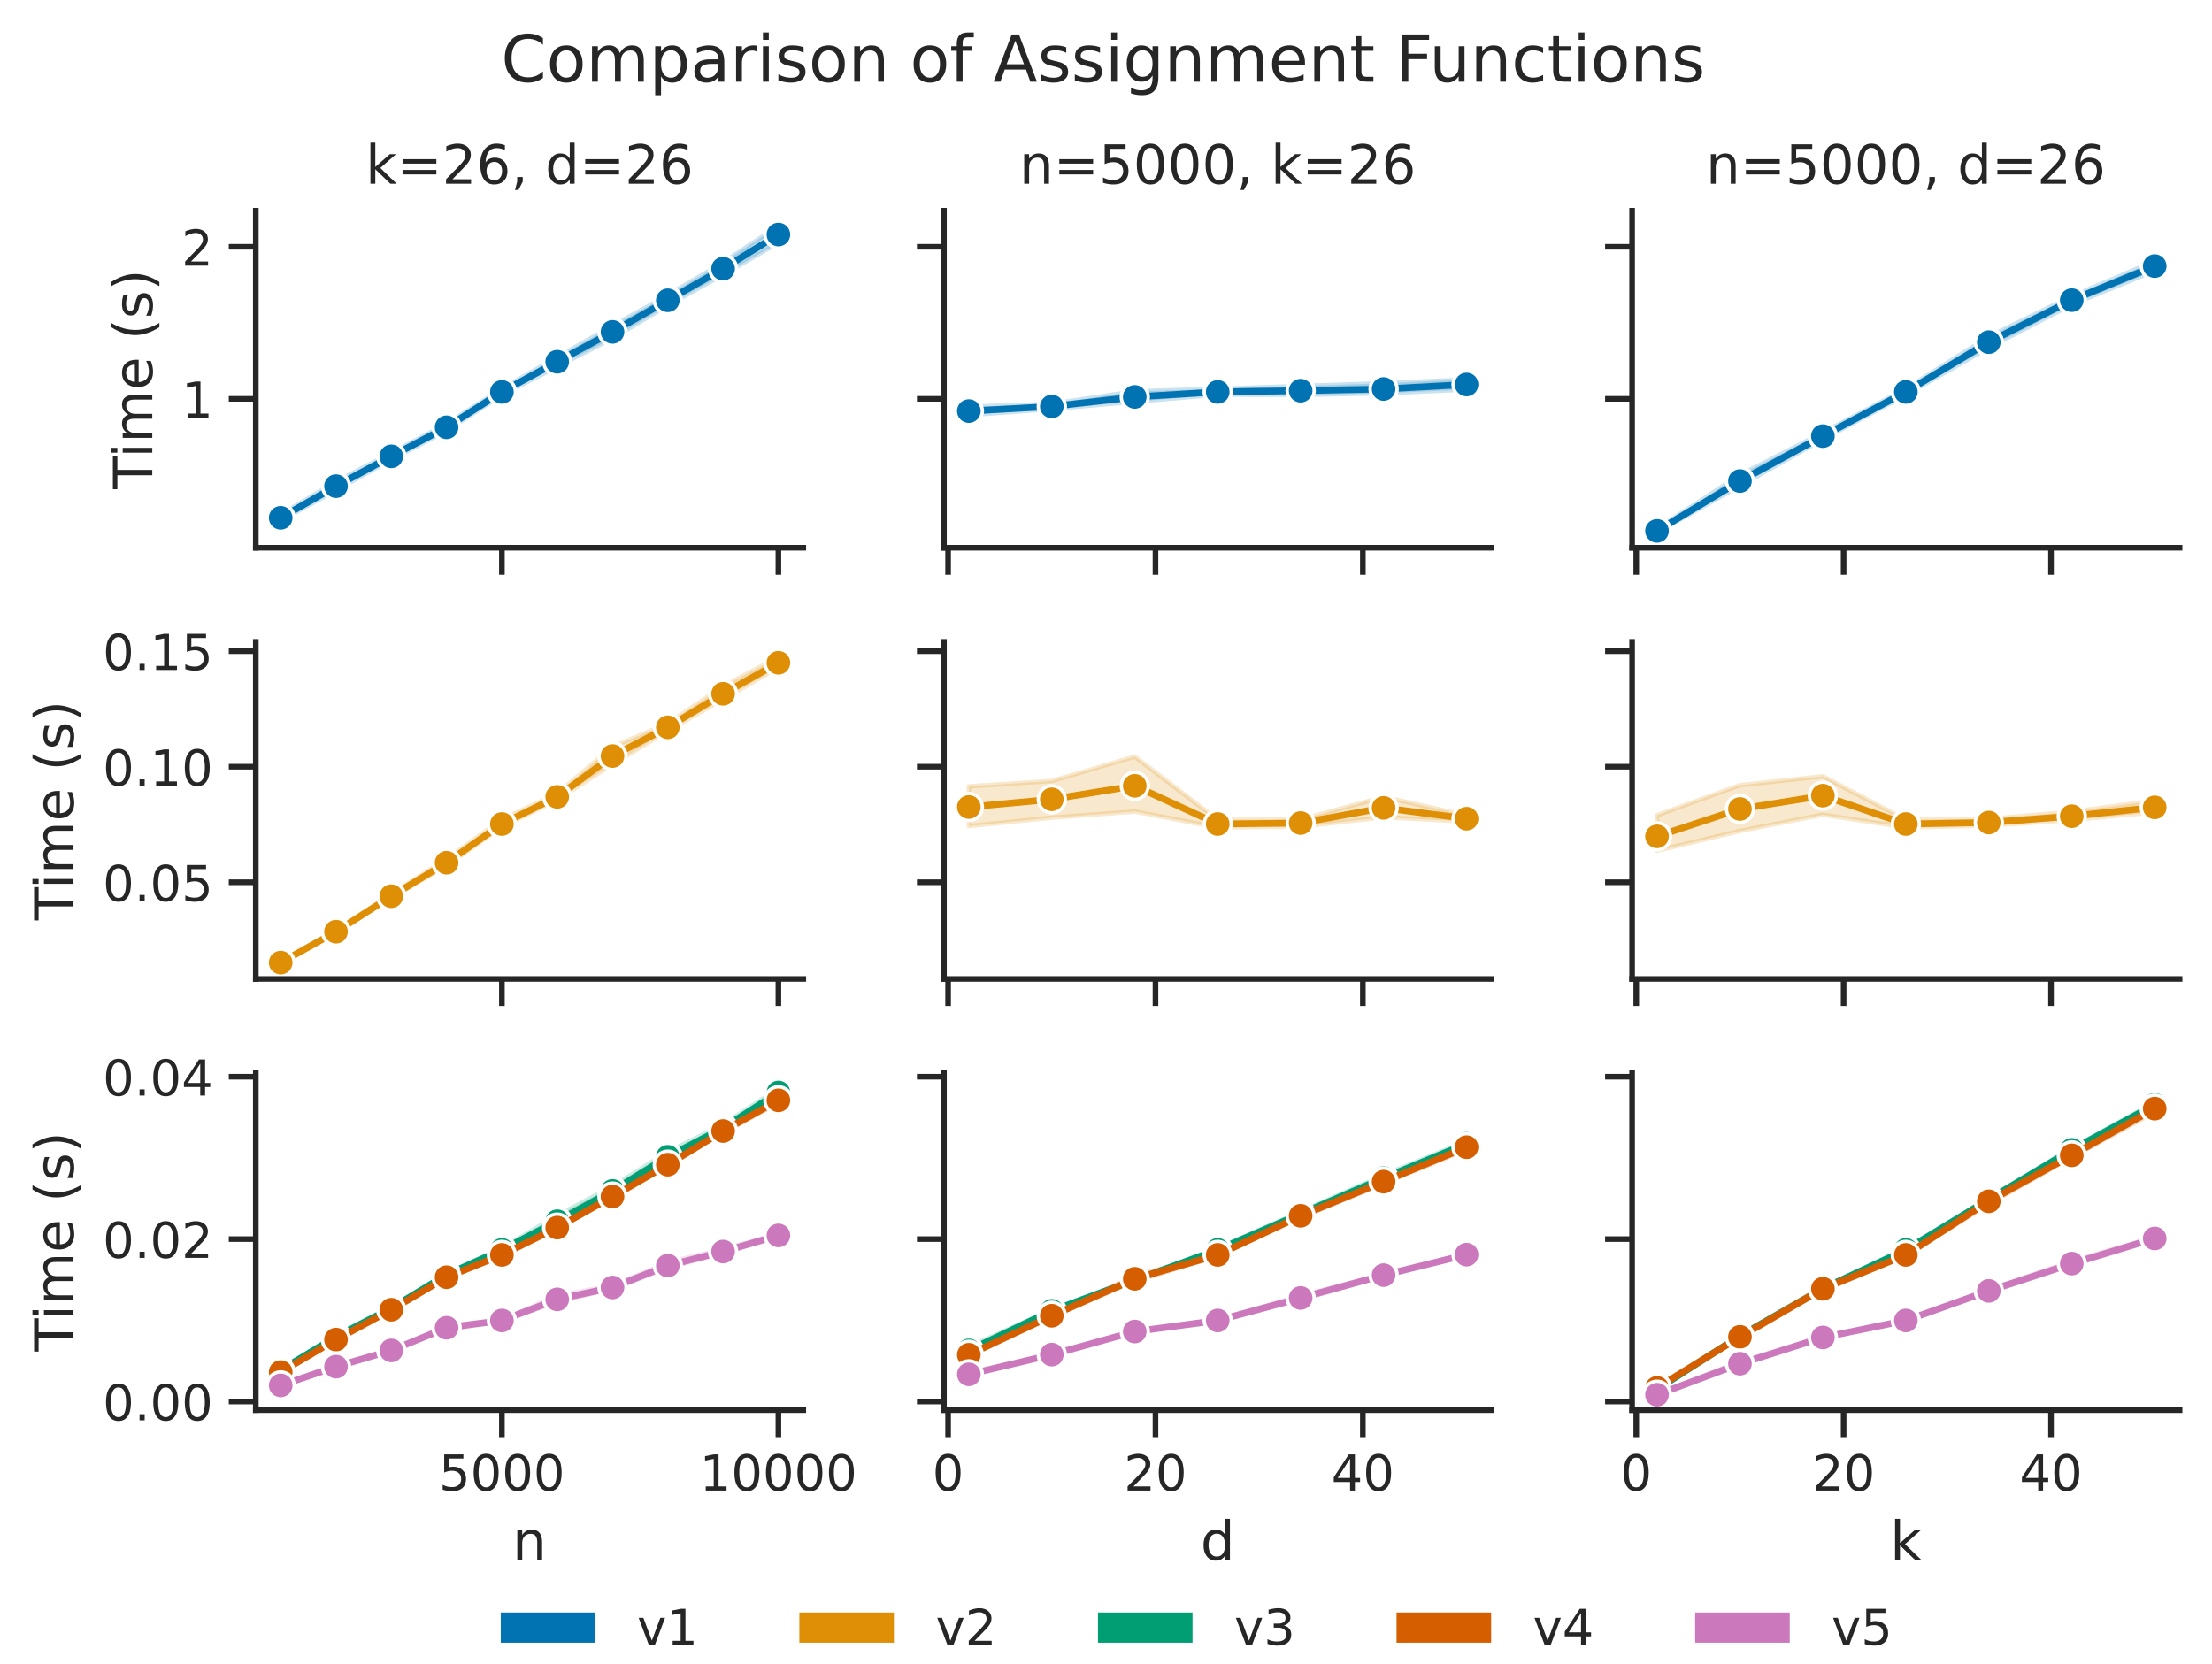 <?xml version="1.0" encoding="utf-8" standalone="no"?>
<!DOCTYPE svg PUBLIC "-//W3C//DTD SVG 1.1//EN"
  "http://www.w3.org/Graphics/SVG/1.1/DTD/svg11.dtd">
<!-- Created with matplotlib (https://matplotlib.org/) -->
<svg height="369.62pt" version="1.1" viewBox="0 0 491.211 369.62" width="491.211pt" xmlns="http://www.w3.org/2000/svg" xmlns:xlink="http://www.w3.org/1999/xlink">
 <defs>
  <style type="text/css">
*{stroke-linecap:butt;stroke-linejoin:round;}
  </style>
 </defs>
 <g id="figure_1">
  <g id="patch_1">
   <path d="M 0 369.62
L 491.211 369.62
L 491.211 0
L 0 0
z
" style="fill:#ffffff;"/>
  </g>
  <g id="axes_1">
   <g id="patch_2">
    <path d="M 56.806 121.663
L 178.382 121.663
L 178.382 46.8
L 56.806 46.8
z
" style="fill:#ffffff;"/>
   </g>
   <g id="matplotlib.axis_1">
    <g id="xtick_1">
     <g id="line2d_1">
      <defs>
       <path d="M 0 0
L 0 6
" id="m96a5203407" style="stroke:#262626;stroke-width:1.25;"/>
      </defs>
      <g>
       <use style="fill:#262626;stroke:#262626;stroke-width:1.25;" x="111.454" xlink:href="#m96a5203407" y="121.663"/>
      </g>
     </g>
    </g>
    <g id="xtick_2">
     <g id="line2d_2">
      <g>
       <use style="fill:#262626;stroke:#262626;stroke-width:1.25;" x="172.856" xlink:href="#m96a5203407" y="121.663"/>
      </g>
     </g>
    </g>
   </g>
   <g id="matplotlib.axis_2">
    <g id="ytick_1">
     <g id="line2d_3">
      <defs>
       <path d="M 0 0
L -6 0
" id="m33a4be048b" style="stroke:#262626;stroke-width:1.25;"/>
      </defs>
      <g>
       <use style="fill:#262626;stroke:#262626;stroke-width:1.25;" x="56.806" xlink:href="#m33a4be048b" y="88.582"/>
      </g>
     </g>
     <g id="text_1">
      <!-- 1 -->
      <defs>
       <path d="M 12.406 8.297
L 28.516 8.297
L 28.516 63.922
L 10.984 60.406
L 10.984 69.391
L 28.422 72.906
L 38.281 72.906
L 38.281 8.297
L 54.391 8.297
L 54.391 0
L 12.406 0
z
" id="DejaVuSans-49"/>
      </defs>
      <g style="fill:#262626;" transform="translate(40.307 92.761)scale(0.11 -0.11)">
       <use xlink:href="#DejaVuSans-49"/>
      </g>
     </g>
    </g>
    <g id="ytick_2">
     <g id="line2d_4">
      <g>
       <use style="fill:#262626;stroke:#262626;stroke-width:1.25;" x="56.806" xlink:href="#m33a4be048b" y="54.816"/>
      </g>
     </g>
     <g id="text_2">
      <!-- 2 -->
      <defs>
       <path d="M 19.188 8.297
L 53.609 8.297
L 53.609 0
L 7.328 0
L 7.328 8.297
Q 12.938 14.109 22.625 23.891
Q 32.328 33.688 34.812 36.531
Q 39.547 41.844 41.422 45.531
Q 43.312 49.219 43.312 52.781
Q 43.312 58.594 39.234 62.25
Q 35.156 65.922 28.609 65.922
Q 23.969 65.922 18.812 64.312
Q 13.672 62.703 7.812 59.422
L 7.812 69.391
Q 13.766 71.781 18.938 73
Q 24.125 74.219 28.422 74.219
Q 39.75 74.219 46.484 68.547
Q 53.219 62.891 53.219 53.422
Q 53.219 48.922 51.531 44.891
Q 49.859 40.875 45.406 35.406
Q 44.188 33.984 37.641 27.219
Q 31.109 20.453 19.188 8.297
z
" id="DejaVuSans-50"/>
      </defs>
      <g style="fill:#262626;" transform="translate(40.307 58.995)scale(0.11 -0.11)">
       <use xlink:href="#DejaVuSans-50"/>
      </g>
     </g>
    </g>
    <g id="text_3">
     <!-- Time (s) -->
     <defs>
      <path d="M -0.297 72.906
L 61.375 72.906
L 61.375 64.594
L 35.5 64.594
L 35.5 0
L 25.594 0
L 25.594 64.594
L -0.297 64.594
z
" id="DejaVuSans-84"/>
      <path d="M 9.422 54.688
L 18.406 54.688
L 18.406 0
L 9.422 0
z
M 9.422 75.984
L 18.406 75.984
L 18.406 64.594
L 9.422 64.594
z
" id="DejaVuSans-105"/>
      <path d="M 52 44.188
Q 55.375 50.25 60.062 53.125
Q 64.75 56 71.094 56
Q 79.641 56 84.281 50.016
Q 88.922 44.047 88.922 33.016
L 88.922 0
L 79.891 0
L 79.891 32.719
Q 79.891 40.578 77.094 44.375
Q 74.312 48.188 68.609 48.188
Q 61.625 48.188 57.562 43.547
Q 53.516 38.922 53.516 30.906
L 53.516 0
L 44.484 0
L 44.484 32.719
Q 44.484 40.625 41.703 44.406
Q 38.922 48.188 33.109 48.188
Q 26.219 48.188 22.156 43.531
Q 18.109 38.875 18.109 30.906
L 18.109 0
L 9.078 0
L 9.078 54.688
L 18.109 54.688
L 18.109 46.188
Q 21.188 51.219 25.484 53.609
Q 29.781 56 35.688 56
Q 41.656 56 45.828 52.969
Q 50 49.953 52 44.188
z
" id="DejaVuSans-109"/>
      <path d="M 56.203 29.594
L 56.203 25.203
L 14.891 25.203
Q 15.484 15.922 20.484 11.062
Q 25.484 6.203 34.422 6.203
Q 39.594 6.203 44.453 7.469
Q 49.312 8.734 54.109 11.281
L 54.109 2.781
Q 49.266 0.734 44.188 -0.344
Q 39.109 -1.422 33.891 -1.422
Q 20.797 -1.422 13.156 6.188
Q 5.516 13.812 5.516 26.812
Q 5.516 40.234 12.766 48.109
Q 20.016 56 32.328 56
Q 43.359 56 49.781 48.891
Q 56.203 41.797 56.203 29.594
z
M 47.219 32.234
Q 47.125 39.594 43.094 43.984
Q 39.062 48.391 32.422 48.391
Q 24.906 48.391 20.391 44.141
Q 15.875 39.891 15.188 32.172
z
" id="DejaVuSans-101"/>
      <path id="DejaVuSans-32"/>
      <path d="M 31 75.875
Q 24.469 64.656 21.281 53.656
Q 18.109 42.672 18.109 31.391
Q 18.109 20.125 21.312 9.062
Q 24.516 -2 31 -13.188
L 23.188 -13.188
Q 15.875 -1.703 12.234 9.375
Q 8.594 20.453 8.594 31.391
Q 8.594 42.281 12.203 53.312
Q 15.828 64.359 23.188 75.875
z
" id="DejaVuSans-40"/>
      <path d="M 44.281 53.078
L 44.281 44.578
Q 40.484 46.531 36.375 47.5
Q 32.281 48.484 27.875 48.484
Q 21.188 48.484 17.844 46.438
Q 14.5 44.391 14.5 40.281
Q 14.5 37.156 16.891 35.375
Q 19.281 33.594 26.516 31.984
L 29.594 31.297
Q 39.156 29.25 43.188 25.516
Q 47.219 21.781 47.219 15.094
Q 47.219 7.469 41.188 3.016
Q 35.156 -1.422 24.609 -1.422
Q 20.219 -1.422 15.453 -0.562
Q 10.688 0.297 5.422 2
L 5.422 11.281
Q 10.406 8.688 15.234 7.391
Q 20.062 6.109 24.812 6.109
Q 31.156 6.109 34.562 8.281
Q 37.984 10.453 37.984 14.406
Q 37.984 18.062 35.516 20.016
Q 33.062 21.969 24.703 23.781
L 21.578 24.516
Q 13.234 26.266 9.516 29.906
Q 5.812 33.547 5.812 39.891
Q 5.812 47.609 11.281 51.797
Q 16.75 56 26.812 56
Q 31.781 56 36.172 55.266
Q 40.578 54.547 44.281 53.078
z
" id="DejaVuSans-115"/>
      <path d="M 8.016 75.875
L 15.828 75.875
Q 23.141 64.359 26.781 53.312
Q 30.422 42.281 30.422 31.391
Q 30.422 20.453 26.781 9.375
Q 23.141 -1.703 15.828 -13.188
L 8.016 -13.188
Q 14.5 -2 17.703 9.062
Q 20.906 20.125 20.906 31.391
Q 20.906 42.672 17.703 53.656
Q 14.5 64.656 8.016 75.875
z
" id="DejaVuSans-41"/>
     </defs>
     <g style="fill:#262626;" transform="translate(33.812 108.626)rotate(-90)scale(0.12 -0.12)">
      <use xlink:href="#DejaVuSans-84"/>
      <use x="57.959" xlink:href="#DejaVuSans-105"/>
      <use x="85.742" xlink:href="#DejaVuSans-109"/>
      <use x="183.154" xlink:href="#DejaVuSans-101"/>
      <use x="244.678" xlink:href="#DejaVuSans-32"/>
      <use x="276.465" xlink:href="#DejaVuSans-40"/>
      <use x="315.479" xlink:href="#DejaVuSans-115"/>
      <use x="367.578" xlink:href="#DejaVuSans-41"/>
     </g>
    </g>
   </g>
   <g id="PolyCollection_1">
    <defs>
     <path d="M 62.332 -255.289
L 62.332 -254.001
L 74.613 -260.732
L 86.893 -267.568
L 99.173 -273.959
L 111.454 -281.935
L 123.734 -288.174
L 136.015 -294.486
L 148.295 -301.807
L 160.576 -308.623
L 172.856 -315.696
L 172.856 -319.417
L 172.856 -319.417
L 160.576 -311.325
L 148.295 -304.062
L 136.015 -297.231
L 123.734 -290.286
L 111.454 -283.26
L 99.173 -275.481
L 86.893 -268.999
L 74.613 -262.653
L 62.332 -255.289
z
" id="m88133b24e0" style="stroke:#0173b2;stroke-opacity:0.2;"/>
    </defs>
    <g clip-path="url(#pebf7768f3c)">
     <use style="fill:#0173b2;fill-opacity:0.2;stroke:#0173b2;stroke-opacity:0.2;" x="0" xlink:href="#m88133b24e0" y="369.62"/>
    </g>
   </g>
   <g id="line2d_5">
    <path clip-path="url(#pebf7768f3c)" d="M 62.332 115.012
L 74.613 107.973
L 86.893 101.355
L 99.173 94.898
L 111.454 87.041
L 123.734 80.341
L 136.015 73.711
L 148.295 66.693
L 160.576 59.673
L 172.856 52.094
" style="fill:none;stroke:#0173b2;stroke-linecap:round;stroke-width:1.5;"/>
    <defs>
     <path d="M 0 3
C 0.796 3 1.559 2.684 2.121 2.121
C 2.684 1.559 3 0.796 3 0
C 3 -0.796 2.684 -1.559 2.121 -2.121
C 1.559 -2.684 0.796 -3 0 -3
C -0.796 -3 -1.559 -2.684 -2.121 -2.121
C -2.684 -1.559 -3 -0.796 -3 0
C -3 0.796 -2.684 1.559 -2.121 2.121
C -1.559 2.684 -0.796 3 0 3
z
" id="meff612009f" style="stroke:#ffffff;stroke-width:0.75;"/>
    </defs>
    <g clip-path="url(#pebf7768f3c)">
     <use style="fill:#0173b2;stroke:#ffffff;stroke-width:0.75;" x="62.332" xlink:href="#meff612009f" y="115.012"/>
     <use style="fill:#0173b2;stroke:#ffffff;stroke-width:0.75;" x="74.613" xlink:href="#meff612009f" y="107.973"/>
     <use style="fill:#0173b2;stroke:#ffffff;stroke-width:0.75;" x="86.893" xlink:href="#meff612009f" y="101.355"/>
     <use style="fill:#0173b2;stroke:#ffffff;stroke-width:0.75;" x="99.173" xlink:href="#meff612009f" y="94.898"/>
     <use style="fill:#0173b2;stroke:#ffffff;stroke-width:0.75;" x="111.454" xlink:href="#meff612009f" y="87.041"/>
     <use style="fill:#0173b2;stroke:#ffffff;stroke-width:0.75;" x="123.734" xlink:href="#meff612009f" y="80.341"/>
     <use style="fill:#0173b2;stroke:#ffffff;stroke-width:0.75;" x="136.015" xlink:href="#meff612009f" y="73.711"/>
     <use style="fill:#0173b2;stroke:#ffffff;stroke-width:0.75;" x="148.295" xlink:href="#meff612009f" y="66.693"/>
     <use style="fill:#0173b2;stroke:#ffffff;stroke-width:0.75;" x="160.576" xlink:href="#meff612009f" y="59.673"/>
     <use style="fill:#0173b2;stroke:#ffffff;stroke-width:0.75;" x="172.856" xlink:href="#meff612009f" y="52.094"/>
    </g>
   </g>
   <g id="patch_3">
    <path d="M 56.806 121.663
L 56.806 46.8
" style="fill:none;stroke:#262626;stroke-linecap:square;stroke-linejoin:miter;stroke-width:1.25;"/>
   </g>
   <g id="patch_4">
    <path d="M 56.806 121.663
L 178.382 121.663
" style="fill:none;stroke:#262626;stroke-linecap:square;stroke-linejoin:miter;stroke-width:1.25;"/>
   </g>
   <g id="text_4">
    <!-- k=26, d=26 -->
    <defs>
     <path d="M 9.078 75.984
L 18.109 75.984
L 18.109 31.109
L 44.922 54.688
L 56.391 54.688
L 27.391 29.109
L 57.625 0
L 45.906 0
L 18.109 26.703
L 18.109 0
L 9.078 0
z
" id="DejaVuSans-107"/>
     <path d="M 10.594 45.406
L 73.188 45.406
L 73.188 37.203
L 10.594 37.203
z
M 10.594 25.484
L 73.188 25.484
L 73.188 17.188
L 10.594 17.188
z
" id="DejaVuSans-61"/>
     <path d="M 33.016 40.375
Q 26.375 40.375 22.484 35.828
Q 18.609 31.297 18.609 23.391
Q 18.609 15.531 22.484 10.953
Q 26.375 6.391 33.016 6.391
Q 39.656 6.391 43.531 10.953
Q 47.406 15.531 47.406 23.391
Q 47.406 31.297 43.531 35.828
Q 39.656 40.375 33.016 40.375
z
M 52.594 71.297
L 52.594 62.312
Q 48.875 64.062 45.094 64.984
Q 41.312 65.922 37.594 65.922
Q 27.828 65.922 22.672 59.328
Q 17.531 52.734 16.797 39.406
Q 19.672 43.656 24.016 45.922
Q 28.375 48.188 33.594 48.188
Q 44.578 48.188 50.953 41.516
Q 57.328 34.859 57.328 23.391
Q 57.328 12.156 50.688 5.359
Q 44.047 -1.422 33.016 -1.422
Q 20.359 -1.422 13.672 8.266
Q 6.984 17.969 6.984 36.375
Q 6.984 53.656 15.188 63.938
Q 23.391 74.219 37.203 74.219
Q 40.922 74.219 44.703 73.484
Q 48.484 72.75 52.594 71.297
z
" id="DejaVuSans-54"/>
     <path d="M 11.719 12.406
L 22.016 12.406
L 22.016 4
L 14.016 -11.625
L 7.719 -11.625
L 11.719 4
z
" id="DejaVuSans-44"/>
     <path d="M 45.406 46.391
L 45.406 75.984
L 54.391 75.984
L 54.391 0
L 45.406 0
L 45.406 8.203
Q 42.578 3.328 38.25 0.953
Q 33.938 -1.422 27.875 -1.422
Q 17.969 -1.422 11.734 6.484
Q 5.516 14.406 5.516 27.297
Q 5.516 40.188 11.734 48.094
Q 17.969 56 27.875 56
Q 33.938 56 38.25 53.625
Q 42.578 51.266 45.406 46.391
z
M 14.797 27.297
Q 14.797 17.391 18.875 11.75
Q 22.953 6.109 30.078 6.109
Q 37.203 6.109 41.297 11.75
Q 45.406 17.391 45.406 27.297
Q 45.406 37.203 41.297 42.844
Q 37.203 48.484 30.078 48.484
Q 22.953 48.484 18.875 42.844
Q 14.797 37.203 14.797 27.297
z
" id="DejaVuSans-100"/>
    </defs>
    <g style="fill:#262626;" transform="translate(81.171 40.8)scale(0.12 -0.12)">
     <use xlink:href="#DejaVuSans-107"/>
     <use x="57.91" xlink:href="#DejaVuSans-61"/>
     <use x="141.699" xlink:href="#DejaVuSans-50"/>
     <use x="205.322" xlink:href="#DejaVuSans-54"/>
     <use x="268.945" xlink:href="#DejaVuSans-44"/>
     <use x="300.732" xlink:href="#DejaVuSans-32"/>
     <use x="332.52" xlink:href="#DejaVuSans-100"/>
     <use x="395.996" xlink:href="#DejaVuSans-61"/>
     <use x="479.785" xlink:href="#DejaVuSans-50"/>
     <use x="543.408" xlink:href="#DejaVuSans-54"/>
    </g>
   </g>
  </g>
  <g id="axes_2">
   <g id="patch_5">
    <path d="M 209.62 121.663
L 331.197 121.663
L 331.197 46.8
L 209.62 46.8
z
" style="fill:#ffffff;"/>
   </g>
   <g id="matplotlib.axis_3">
    <g id="xtick_3">
     <g id="line2d_6">
      <g>
       <use style="fill:#262626;stroke:#262626;stroke-width:1.25;" x="210.541" xlink:href="#m96a5203407" y="121.663"/>
      </g>
     </g>
    </g>
    <g id="xtick_4">
     <g id="line2d_7">
      <g>
       <use style="fill:#262626;stroke:#262626;stroke-width:1.25;" x="256.593" xlink:href="#m96a5203407" y="121.663"/>
      </g>
     </g>
    </g>
    <g id="xtick_5">
     <g id="line2d_8">
      <g>
       <use style="fill:#262626;stroke:#262626;stroke-width:1.25;" x="302.645" xlink:href="#m96a5203407" y="121.663"/>
      </g>
     </g>
    </g>
   </g>
   <g id="matplotlib.axis_4">
    <g id="ytick_3">
     <g id="line2d_9">
      <g>
       <use style="fill:#262626;stroke:#262626;stroke-width:1.25;" x="209.62" xlink:href="#m33a4be048b" y="88.582"/>
      </g>
     </g>
    </g>
    <g id="ytick_4">
     <g id="line2d_10">
      <g>
       <use style="fill:#262626;stroke:#262626;stroke-width:1.25;" x="209.62" xlink:href="#m33a4be048b" y="54.816"/>
      </g>
     </g>
    </g>
   </g>
   <g id="PolyCollection_2">
    <defs>
     <path d="M 215.146 -279.274
L 215.146 -277.429
L 233.567 -278.785
L 251.988 -280.407
L 270.408 -281.958
L 288.829 -281.916
L 307.25 -282.275
L 325.67 -283.114
L 325.67 -285.342
L 325.67 -285.342
L 307.25 -284.489
L 288.829 -283.9
L 270.408 -283.247
L 251.988 -282.71
L 233.567 -279.932
L 215.146 -279.274
z
" id="m20f0c827ba" style="stroke:#0173b2;stroke-opacity:0.2;"/>
    </defs>
    <g clip-path="url(#pd3f733ce8d)">
     <use style="fill:#0173b2;fill-opacity:0.2;stroke:#0173b2;stroke-opacity:0.2;" x="0" xlink:href="#m20f0c827ba" y="369.62"/>
    </g>
   </g>
   <g id="line2d_11">
    <path clip-path="url(#pd3f733ce8d)" d="M 215.146 91.297
L 233.567 90.278
L 251.988 88.156
L 270.408 87.041
L 288.829 86.771
L 307.25 86.395
L 325.67 85.397
" style="fill:none;stroke:#0173b2;stroke-linecap:round;stroke-width:1.5;"/>
    <g clip-path="url(#pd3f733ce8d)">
     <use style="fill:#0173b2;stroke:#ffffff;stroke-width:0.75;" x="215.146" xlink:href="#meff612009f" y="91.297"/>
     <use style="fill:#0173b2;stroke:#ffffff;stroke-width:0.75;" x="233.567" xlink:href="#meff612009f" y="90.278"/>
     <use style="fill:#0173b2;stroke:#ffffff;stroke-width:0.75;" x="251.988" xlink:href="#meff612009f" y="88.156"/>
     <use style="fill:#0173b2;stroke:#ffffff;stroke-width:0.75;" x="270.408" xlink:href="#meff612009f" y="87.041"/>
     <use style="fill:#0173b2;stroke:#ffffff;stroke-width:0.75;" x="288.829" xlink:href="#meff612009f" y="86.771"/>
     <use style="fill:#0173b2;stroke:#ffffff;stroke-width:0.75;" x="307.25" xlink:href="#meff612009f" y="86.395"/>
     <use style="fill:#0173b2;stroke:#ffffff;stroke-width:0.75;" x="325.67" xlink:href="#meff612009f" y="85.397"/>
    </g>
   </g>
   <g id="patch_6">
    <path d="M 209.62 121.663
L 209.62 46.8
" style="fill:none;stroke:#262626;stroke-linecap:square;stroke-linejoin:miter;stroke-width:1.25;"/>
   </g>
   <g id="patch_7">
    <path d="M 209.62 121.663
L 331.197 121.663
" style="fill:none;stroke:#262626;stroke-linecap:square;stroke-linejoin:miter;stroke-width:1.25;"/>
   </g>
   <g id="text_5">
    <!-- n=5000, k=26 -->
    <defs>
     <path d="M 54.891 33.016
L 54.891 0
L 45.906 0
L 45.906 32.719
Q 45.906 40.484 42.875 44.328
Q 39.844 48.188 33.797 48.188
Q 26.516 48.188 22.312 43.547
Q 18.109 38.922 18.109 30.906
L 18.109 0
L 9.078 0
L 9.078 54.688
L 18.109 54.688
L 18.109 46.188
Q 21.344 51.125 25.703 53.562
Q 30.078 56 35.797 56
Q 45.219 56 50.047 50.172
Q 54.891 44.344 54.891 33.016
z
" id="DejaVuSans-110"/>
     <path d="M 10.797 72.906
L 49.516 72.906
L 49.516 64.594
L 19.828 64.594
L 19.828 46.734
Q 21.969 47.469 24.109 47.828
Q 26.266 48.188 28.422 48.188
Q 40.625 48.188 47.75 41.5
Q 54.891 34.812 54.891 23.391
Q 54.891 11.625 47.562 5.094
Q 40.234 -1.422 26.906 -1.422
Q 22.312 -1.422 17.547 -0.641
Q 12.797 0.141 7.719 1.703
L 7.719 11.625
Q 12.109 9.234 16.797 8.062
Q 21.484 6.891 26.703 6.891
Q 35.156 6.891 40.078 11.328
Q 45.016 15.766 45.016 23.391
Q 45.016 31 40.078 35.438
Q 35.156 39.891 26.703 39.891
Q 22.75 39.891 18.812 39.016
Q 14.891 38.141 10.797 36.281
z
" id="DejaVuSans-53"/>
     <path d="M 31.781 66.406
Q 24.172 66.406 20.328 58.906
Q 16.5 51.422 16.5 36.375
Q 16.5 21.391 20.328 13.891
Q 24.172 6.391 31.781 6.391
Q 39.453 6.391 43.281 13.891
Q 47.125 21.391 47.125 36.375
Q 47.125 51.422 43.281 58.906
Q 39.453 66.406 31.781 66.406
z
M 31.781 74.219
Q 44.047 74.219 50.516 64.516
Q 56.984 54.828 56.984 36.375
Q 56.984 17.969 50.516 8.266
Q 44.047 -1.422 31.781 -1.422
Q 19.531 -1.422 13.062 8.266
Q 6.594 17.969 6.594 36.375
Q 6.594 54.828 13.062 64.516
Q 19.531 74.219 31.781 74.219
z
" id="DejaVuSans-48"/>
    </defs>
    <g style="fill:#262626;" transform="translate(226.357 40.8)scale(0.12 -0.12)">
     <use xlink:href="#DejaVuSans-110"/>
     <use x="63.379" xlink:href="#DejaVuSans-61"/>
     <use x="147.168" xlink:href="#DejaVuSans-53"/>
     <use x="210.791" xlink:href="#DejaVuSans-48"/>
     <use x="274.414" xlink:href="#DejaVuSans-48"/>
     <use x="338.037" xlink:href="#DejaVuSans-48"/>
     <use x="401.66" xlink:href="#DejaVuSans-44"/>
     <use x="433.447" xlink:href="#DejaVuSans-32"/>
     <use x="465.234" xlink:href="#DejaVuSans-107"/>
     <use x="523.145" xlink:href="#DejaVuSans-61"/>
     <use x="606.934" xlink:href="#DejaVuSans-50"/>
     <use x="670.557" xlink:href="#DejaVuSans-54"/>
    </g>
   </g>
  </g>
  <g id="axes_3">
   <g id="patch_8">
    <path d="M 362.435 121.663
L 484.011 121.663
L 484.011 46.8
L 362.435 46.8
z
" style="fill:#ffffff;"/>
   </g>
   <g id="matplotlib.axis_5">
    <g id="xtick_6">
     <g id="line2d_12">
      <g>
       <use style="fill:#262626;stroke:#262626;stroke-width:1.25;" x="363.356" xlink:href="#m96a5203407" y="121.663"/>
      </g>
     </g>
    </g>
    <g id="xtick_7">
     <g id="line2d_13">
      <g>
       <use style="fill:#262626;stroke:#262626;stroke-width:1.25;" x="409.407" xlink:href="#m96a5203407" y="121.663"/>
      </g>
     </g>
    </g>
    <g id="xtick_8">
     <g id="line2d_14">
      <g>
       <use style="fill:#262626;stroke:#262626;stroke-width:1.25;" x="455.459" xlink:href="#m96a5203407" y="121.663"/>
      </g>
     </g>
    </g>
   </g>
   <g id="matplotlib.axis_6">
    <g id="ytick_5">
     <g id="line2d_15">
      <g>
       <use style="fill:#262626;stroke:#262626;stroke-width:1.25;" x="362.435" xlink:href="#m33a4be048b" y="88.582"/>
      </g>
     </g>
    </g>
    <g id="ytick_6">
     <g id="line2d_16">
      <g>
       <use style="fill:#262626;stroke:#262626;stroke-width:1.25;" x="362.435" xlink:href="#m33a4be048b" y="54.816"/>
      </g>
     </g>
    </g>
   </g>
   <g id="PolyCollection_3">
    <defs>
     <path d="M 367.961 -252.146
L 367.961 -251.36
L 386.381 -261.718
L 404.802 -272.042
L 423.223 -281.923
L 441.643 -292.412
L 460.064 -301.975
L 478.485 -309.476
L 478.485 -311.607
L 478.485 -311.607
L 460.064 -303.813
L 441.643 -294.837
L 423.223 -283.237
L 404.802 -273.528
L 386.381 -264.124
L 367.961 -252.146
z
" id="mea2e5893f6" style="stroke:#0173b2;stroke-opacity:0.2;"/>
    </defs>
    <g clip-path="url(#p3b1d400328)">
     <use style="fill:#0173b2;fill-opacity:0.2;stroke:#0173b2;stroke-opacity:0.2;" x="0" xlink:href="#mea2e5893f6" y="369.62"/>
    </g>
   </g>
   <g id="line2d_17">
    <path clip-path="url(#p3b1d400328)" d="M 367.961 117.915
L 386.381 106.838
L 404.802 96.861
L 423.223 87.041
L 441.643 75.989
L 460.064 66.662
L 478.485 59.098
" style="fill:none;stroke:#0173b2;stroke-linecap:round;stroke-width:1.5;"/>
    <g clip-path="url(#p3b1d400328)">
     <use style="fill:#0173b2;stroke:#ffffff;stroke-width:0.75;" x="367.961" xlink:href="#meff612009f" y="117.915"/>
     <use style="fill:#0173b2;stroke:#ffffff;stroke-width:0.75;" x="386.381" xlink:href="#meff612009f" y="106.838"/>
     <use style="fill:#0173b2;stroke:#ffffff;stroke-width:0.75;" x="404.802" xlink:href="#meff612009f" y="96.861"/>
     <use style="fill:#0173b2;stroke:#ffffff;stroke-width:0.75;" x="423.223" xlink:href="#meff612009f" y="87.041"/>
     <use style="fill:#0173b2;stroke:#ffffff;stroke-width:0.75;" x="441.643" xlink:href="#meff612009f" y="75.989"/>
     <use style="fill:#0173b2;stroke:#ffffff;stroke-width:0.75;" x="460.064" xlink:href="#meff612009f" y="66.662"/>
     <use style="fill:#0173b2;stroke:#ffffff;stroke-width:0.75;" x="478.485" xlink:href="#meff612009f" y="59.098"/>
    </g>
   </g>
   <g id="patch_9">
    <path d="M 362.435 121.663
L 362.435 46.8
" style="fill:none;stroke:#262626;stroke-linecap:square;stroke-linejoin:miter;stroke-width:1.25;"/>
   </g>
   <g id="patch_10">
    <path d="M 362.435 121.663
L 484.011 121.663
" style="fill:none;stroke:#262626;stroke-linecap:square;stroke-linejoin:miter;stroke-width:1.25;"/>
   </g>
   <g id="text_6">
    <!-- n=5000, d=26 -->
    <g style="fill:#262626;" transform="translate(378.837 40.8)scale(0.12 -0.12)">
     <use xlink:href="#DejaVuSans-110"/>
     <use x="63.379" xlink:href="#DejaVuSans-61"/>
     <use x="147.168" xlink:href="#DejaVuSans-53"/>
     <use x="210.791" xlink:href="#DejaVuSans-48"/>
     <use x="274.414" xlink:href="#DejaVuSans-48"/>
     <use x="338.037" xlink:href="#DejaVuSans-48"/>
     <use x="401.66" xlink:href="#DejaVuSans-44"/>
     <use x="433.447" xlink:href="#DejaVuSans-32"/>
     <use x="465.234" xlink:href="#DejaVuSans-100"/>
     <use x="528.711" xlink:href="#DejaVuSans-61"/>
     <use x="612.5" xlink:href="#DejaVuSans-50"/>
     <use x="676.123" xlink:href="#DejaVuSans-54"/>
    </g>
   </g>
  </g>
  <g id="axes_4">
   <g id="patch_11">
    <path d="M 56.806 217.432
L 178.382 217.432
L 178.382 142.568
L 56.806 142.568
z
" style="fill:#ffffff;"/>
   </g>
   <g id="matplotlib.axis_7">
    <g id="xtick_9">
     <g id="line2d_18">
      <g>
       <use style="fill:#262626;stroke:#262626;stroke-width:1.25;" x="111.454" xlink:href="#m96a5203407" y="217.432"/>
      </g>
     </g>
    </g>
    <g id="xtick_10">
     <g id="line2d_19">
      <g>
       <use style="fill:#262626;stroke:#262626;stroke-width:1.25;" x="172.856" xlink:href="#m96a5203407" y="217.432"/>
      </g>
     </g>
    </g>
   </g>
   <g id="matplotlib.axis_8">
    <g id="ytick_7">
     <g id="line2d_20">
      <g>
       <use style="fill:#262626;stroke:#262626;stroke-width:1.25;" x="56.806" xlink:href="#m33a4be048b" y="195.961"/>
      </g>
     </g>
     <g id="text_7">
      <!-- 0.05 -->
      <defs>
       <path d="M 10.688 12.406
L 21 12.406
L 21 0
L 10.688 0
z
" id="DejaVuSans-46"/>
      </defs>
      <g style="fill:#262626;" transform="translate(22.814 200.14)scale(0.11 -0.11)">
       <use xlink:href="#DejaVuSans-48"/>
       <use x="63.623" xlink:href="#DejaVuSans-46"/>
       <use x="95.41" xlink:href="#DejaVuSans-48"/>
       <use x="159.033" xlink:href="#DejaVuSans-53"/>
      </g>
     </g>
    </g>
    <g id="ytick_8">
     <g id="line2d_21">
      <g>
       <use style="fill:#262626;stroke:#262626;stroke-width:1.25;" x="56.806" xlink:href="#m33a4be048b" y="170.295"/>
      </g>
     </g>
     <g id="text_8">
      <!-- 0.10 -->
      <g style="fill:#262626;" transform="translate(22.814 174.474)scale(0.11 -0.11)">
       <use xlink:href="#DejaVuSans-48"/>
       <use x="63.623" xlink:href="#DejaVuSans-46"/>
       <use x="95.41" xlink:href="#DejaVuSans-49"/>
       <use x="159.033" xlink:href="#DejaVuSans-48"/>
      </g>
     </g>
    </g>
    <g id="ytick_9">
     <g id="line2d_22">
      <g>
       <use style="fill:#262626;stroke:#262626;stroke-width:1.25;" x="56.806" xlink:href="#m33a4be048b" y="144.63"/>
      </g>
     </g>
     <g id="text_9">
      <!-- 0.15 -->
      <g style="fill:#262626;" transform="translate(22.814 148.809)scale(0.11 -0.11)">
       <use xlink:href="#DejaVuSans-48"/>
       <use x="63.623" xlink:href="#DejaVuSans-46"/>
       <use x="95.41" xlink:href="#DejaVuSans-49"/>
       <use x="159.033" xlink:href="#DejaVuSans-53"/>
      </g>
     </g>
    </g>
    <g id="text_10">
     <!-- Time (s) -->
     <g style="fill:#262626;" transform="translate(16.318 204.395)rotate(-90)scale(0.12 -0.12)">
      <use xlink:href="#DejaVuSans-84"/>
      <use x="57.959" xlink:href="#DejaVuSans-105"/>
      <use x="85.742" xlink:href="#DejaVuSans-109"/>
      <use x="183.154" xlink:href="#DejaVuSans-101"/>
      <use x="244.678" xlink:href="#DejaVuSans-32"/>
      <use x="276.465" xlink:href="#DejaVuSans-40"/>
      <use x="315.479" xlink:href="#DejaVuSans-115"/>
      <use x="367.578" xlink:href="#DejaVuSans-41"/>
     </g>
    </g>
   </g>
   <g id="PolyCollection_4">
    <defs>
     <path d="M 62.332 -156.06
L 62.332 -155.591
L 74.613 -162.491
L 86.893 -170.175
L 99.173 -177.36
L 111.454 -185.884
L 123.734 -192.026
L 136.015 -199.859
L 148.295 -207.3
L 160.576 -214.283
L 172.856 -221.371
L 172.856 -223.649
L 172.856 -223.649
L 160.576 -217.158
L 148.295 -208.958
L 136.015 -203.728
L 123.734 -193.355
L 111.454 -187.623
L 99.173 -178.819
L 86.893 -171.08
L 74.613 -162.93
L 62.332 -156.06
z
" id="m27de6507a2" style="stroke:#de8f05;stroke-opacity:0.2;"/>
    </defs>
    <g clip-path="url(#p98a856f563)">
     <use style="fill:#de8f05;fill-opacity:0.2;stroke:#de8f05;stroke-opacity:0.2;" x="0" xlink:href="#m27de6507a2" y="369.62"/>
    </g>
   </g>
   <g id="line2d_23">
    <path clip-path="url(#p98a856f563)" d="M 62.332 213.807
L 74.613 206.938
L 86.893 199.054
L 99.173 191.614
L 111.454 183.019
L 123.734 176.986
L 136.015 167.925
L 148.295 161.544
L 160.576 154.098
L 172.856 147.207
" style="fill:none;stroke:#de8f05;stroke-linecap:round;stroke-width:1.5;"/>
    <defs>
     <path d="M 0 3
C 0.796 3 1.559 2.684 2.121 2.121
C 2.684 1.559 3 0.796 3 0
C 3 -0.796 2.684 -1.559 2.121 -2.121
C 1.559 -2.684 0.796 -3 0 -3
C -0.796 -3 -1.559 -2.684 -2.121 -2.121
C -2.684 -1.559 -3 -0.796 -3 0
C -3 0.796 -2.684 1.559 -2.121 2.121
C -1.559 2.684 -0.796 3 0 3
z
" id="m7c54127e3d" style="stroke:#ffffff;stroke-width:0.75;"/>
    </defs>
    <g clip-path="url(#p98a856f563)">
     <use style="fill:#de8f05;stroke:#ffffff;stroke-width:0.75;" x="62.332" xlink:href="#m7c54127e3d" y="213.807"/>
     <use style="fill:#de8f05;stroke:#ffffff;stroke-width:0.75;" x="74.613" xlink:href="#m7c54127e3d" y="206.938"/>
     <use style="fill:#de8f05;stroke:#ffffff;stroke-width:0.75;" x="86.893" xlink:href="#m7c54127e3d" y="199.054"/>
     <use style="fill:#de8f05;stroke:#ffffff;stroke-width:0.75;" x="99.173" xlink:href="#m7c54127e3d" y="191.614"/>
     <use style="fill:#de8f05;stroke:#ffffff;stroke-width:0.75;" x="111.454" xlink:href="#m7c54127e3d" y="183.019"/>
     <use style="fill:#de8f05;stroke:#ffffff;stroke-width:0.75;" x="123.734" xlink:href="#m7c54127e3d" y="176.986"/>
     <use style="fill:#de8f05;stroke:#ffffff;stroke-width:0.75;" x="136.015" xlink:href="#m7c54127e3d" y="167.925"/>
     <use style="fill:#de8f05;stroke:#ffffff;stroke-width:0.75;" x="148.295" xlink:href="#m7c54127e3d" y="161.544"/>
     <use style="fill:#de8f05;stroke:#ffffff;stroke-width:0.75;" x="160.576" xlink:href="#m7c54127e3d" y="154.098"/>
     <use style="fill:#de8f05;stroke:#ffffff;stroke-width:0.75;" x="172.856" xlink:href="#m7c54127e3d" y="147.207"/>
    </g>
   </g>
   <g id="patch_12">
    <path d="M 56.806 217.432
L 56.806 142.568
" style="fill:none;stroke:#262626;stroke-linecap:square;stroke-linejoin:miter;stroke-width:1.25;"/>
   </g>
   <g id="patch_13">
    <path d="M 56.806 217.432
L 178.382 217.432
" style="fill:none;stroke:#262626;stroke-linecap:square;stroke-linejoin:miter;stroke-width:1.25;"/>
   </g>
  </g>
  <g id="axes_5">
   <g id="patch_14">
    <path d="M 209.62 217.432
L 331.197 217.432
L 331.197 142.568
L 209.62 142.568
z
" style="fill:#ffffff;"/>
   </g>
   <g id="matplotlib.axis_9">
    <g id="xtick_11">
     <g id="line2d_24">
      <g>
       <use style="fill:#262626;stroke:#262626;stroke-width:1.25;" x="210.541" xlink:href="#m96a5203407" y="217.432"/>
      </g>
     </g>
    </g>
    <g id="xtick_12">
     <g id="line2d_25">
      <g>
       <use style="fill:#262626;stroke:#262626;stroke-width:1.25;" x="256.593" xlink:href="#m96a5203407" y="217.432"/>
      </g>
     </g>
    </g>
    <g id="xtick_13">
     <g id="line2d_26">
      <g>
       <use style="fill:#262626;stroke:#262626;stroke-width:1.25;" x="302.645" xlink:href="#m96a5203407" y="217.432"/>
      </g>
     </g>
    </g>
   </g>
   <g id="matplotlib.axis_10">
    <g id="ytick_10">
     <g id="line2d_27">
      <g>
       <use style="fill:#262626;stroke:#262626;stroke-width:1.25;" x="209.62" xlink:href="#m33a4be048b" y="195.961"/>
      </g>
     </g>
    </g>
    <g id="ytick_11">
     <g id="line2d_28">
      <g>
       <use style="fill:#262626;stroke:#262626;stroke-width:1.25;" x="209.62" xlink:href="#m33a4be048b" y="170.295"/>
      </g>
     </g>
    </g>
    <g id="ytick_12">
     <g id="line2d_29">
      <g>
       <use style="fill:#262626;stroke:#262626;stroke-width:1.25;" x="209.62" xlink:href="#m33a4be048b" y="144.63"/>
      </g>
     </g>
    </g>
   </g>
   <g id="PolyCollection_5">
    <defs>
     <path d="M 215.146 -194.971
L 215.146 -186.143
L 233.567 -188.018
L 251.988 -189.38
L 270.408 -185.845
L 288.829 -186.03
L 307.25 -188.109
L 325.67 -187.163
L 325.67 -188.504
L 325.67 -188.504
L 307.25 -192.62
L 288.829 -187.583
L 270.408 -187.52
L 251.988 -201.576
L 233.567 -196.157
L 215.146 -194.971
z
" id="m3830b760a0" style="stroke:#de8f05;stroke-opacity:0.2;"/>
    </defs>
    <g clip-path="url(#p4bc16b7c38)">
     <use style="fill:#de8f05;fill-opacity:0.2;stroke:#de8f05;stroke-opacity:0.2;" x="0" xlink:href="#m3830b760a0" y="369.62"/>
    </g>
   </g>
   <g id="line2d_30">
    <path clip-path="url(#p4bc16b7c38)" d="M 215.146 179.242
L 233.567 177.529
L 251.988 174.536
L 270.408 183.019
L 288.829 182.804
L 307.25 179.432
L 325.67 181.836
" style="fill:none;stroke:#de8f05;stroke-linecap:round;stroke-width:1.5;"/>
    <g clip-path="url(#p4bc16b7c38)">
     <use style="fill:#de8f05;stroke:#ffffff;stroke-width:0.75;" x="215.146" xlink:href="#m7c54127e3d" y="179.242"/>
     <use style="fill:#de8f05;stroke:#ffffff;stroke-width:0.75;" x="233.567" xlink:href="#m7c54127e3d" y="177.529"/>
     <use style="fill:#de8f05;stroke:#ffffff;stroke-width:0.75;" x="251.988" xlink:href="#m7c54127e3d" y="174.536"/>
     <use style="fill:#de8f05;stroke:#ffffff;stroke-width:0.75;" x="270.408" xlink:href="#m7c54127e3d" y="183.019"/>
     <use style="fill:#de8f05;stroke:#ffffff;stroke-width:0.75;" x="288.829" xlink:href="#m7c54127e3d" y="182.804"/>
     <use style="fill:#de8f05;stroke:#ffffff;stroke-width:0.75;" x="307.25" xlink:href="#m7c54127e3d" y="179.432"/>
     <use style="fill:#de8f05;stroke:#ffffff;stroke-width:0.75;" x="325.67" xlink:href="#m7c54127e3d" y="181.836"/>
    </g>
   </g>
   <g id="patch_15">
    <path d="M 209.62 217.432
L 209.62 142.568
" style="fill:none;stroke:#262626;stroke-linecap:square;stroke-linejoin:miter;stroke-width:1.25;"/>
   </g>
   <g id="patch_16">
    <path d="M 209.62 217.432
L 331.197 217.432
" style="fill:none;stroke:#262626;stroke-linecap:square;stroke-linejoin:miter;stroke-width:1.25;"/>
   </g>
  </g>
  <g id="axes_6">
   <g id="patch_17">
    <path d="M 362.435 217.432
L 484.011 217.432
L 484.011 142.568
L 362.435 142.568
z
" style="fill:#ffffff;"/>
   </g>
   <g id="matplotlib.axis_11">
    <g id="xtick_14">
     <g id="line2d_31">
      <g>
       <use style="fill:#262626;stroke:#262626;stroke-width:1.25;" x="363.356" xlink:href="#m96a5203407" y="217.432"/>
      </g>
     </g>
    </g>
    <g id="xtick_15">
     <g id="line2d_32">
      <g>
       <use style="fill:#262626;stroke:#262626;stroke-width:1.25;" x="409.407" xlink:href="#m96a5203407" y="217.432"/>
      </g>
     </g>
    </g>
    <g id="xtick_16">
     <g id="line2d_33">
      <g>
       <use style="fill:#262626;stroke:#262626;stroke-width:1.25;" x="455.459" xlink:href="#m96a5203407" y="217.432"/>
      </g>
     </g>
    </g>
   </g>
   <g id="matplotlib.axis_12">
    <g id="ytick_13">
     <g id="line2d_34">
      <g>
       <use style="fill:#262626;stroke:#262626;stroke-width:1.25;" x="362.435" xlink:href="#m33a4be048b" y="195.961"/>
      </g>
     </g>
    </g>
    <g id="ytick_14">
     <g id="line2d_35">
      <g>
       <use style="fill:#262626;stroke:#262626;stroke-width:1.25;" x="362.435" xlink:href="#m33a4be048b" y="170.295"/>
      </g>
     </g>
    </g>
    <g id="ytick_15">
     <g id="line2d_36">
      <g>
       <use style="fill:#262626;stroke:#262626;stroke-width:1.25;" x="362.435" xlink:href="#m33a4be048b" y="144.63"/>
      </g>
     </g>
    </g>
   </g>
   <g id="PolyCollection_6">
    <defs>
     <path d="M 367.961 -188.557
L 367.961 -180.66
L 386.381 -185.051
L 404.802 -188.676
L 423.223 -185.844
L 441.643 -186.241
L 460.064 -187.506
L 478.485 -189.207
L 478.485 -191.777
L 478.485 -191.777
L 460.064 -189.351
L 441.643 -187.714
L 423.223 -187.557
L 404.802 -197.206
L 386.381 -195.219
L 367.961 -188.557
z
" id="m46cde7fc32" style="stroke:#de8f05;stroke-opacity:0.2;"/>
    </defs>
    <g clip-path="url(#paba6a45a35)">
     <use style="fill:#de8f05;fill-opacity:0.2;stroke:#de8f05;stroke-opacity:0.2;" x="0" xlink:href="#m46cde7fc32" y="369.62"/>
    </g>
   </g>
   <g id="line2d_37">
    <path clip-path="url(#paba6a45a35)" d="M 367.961 185.76
L 386.381 179.678
L 404.802 176.719
L 423.223 183.019
L 441.643 182.692
L 460.064 181.282
L 478.485 179.316
" style="fill:none;stroke:#de8f05;stroke-linecap:round;stroke-width:1.5;"/>
    <g clip-path="url(#paba6a45a35)">
     <use style="fill:#de8f05;stroke:#ffffff;stroke-width:0.75;" x="367.961" xlink:href="#m7c54127e3d" y="185.76"/>
     <use style="fill:#de8f05;stroke:#ffffff;stroke-width:0.75;" x="386.381" xlink:href="#m7c54127e3d" y="179.678"/>
     <use style="fill:#de8f05;stroke:#ffffff;stroke-width:0.75;" x="404.802" xlink:href="#m7c54127e3d" y="176.719"/>
     <use style="fill:#de8f05;stroke:#ffffff;stroke-width:0.75;" x="423.223" xlink:href="#m7c54127e3d" y="183.019"/>
     <use style="fill:#de8f05;stroke:#ffffff;stroke-width:0.75;" x="441.643" xlink:href="#m7c54127e3d" y="182.692"/>
     <use style="fill:#de8f05;stroke:#ffffff;stroke-width:0.75;" x="460.064" xlink:href="#m7c54127e3d" y="181.282"/>
     <use style="fill:#de8f05;stroke:#ffffff;stroke-width:0.75;" x="478.485" xlink:href="#m7c54127e3d" y="179.316"/>
    </g>
   </g>
   <g id="patch_18">
    <path d="M 362.435 217.432
L 362.435 142.568
" style="fill:none;stroke:#262626;stroke-linecap:square;stroke-linejoin:miter;stroke-width:1.25;"/>
   </g>
   <g id="patch_19">
    <path d="M 362.435 217.432
L 484.011 217.432
" style="fill:none;stroke:#262626;stroke-linecap:square;stroke-linejoin:miter;stroke-width:1.25;"/>
   </g>
  </g>
  <g id="axes_7">
   <g id="patch_20">
    <path d="M 56.806 313.2
L 178.382 313.2
L 178.382 238.337
L 56.806 238.337
z
" style="fill:#ffffff;"/>
   </g>
   <g id="matplotlib.axis_13">
    <g id="xtick_17">
     <g id="line2d_38">
      <g>
       <use style="fill:#262626;stroke:#262626;stroke-width:1.25;" x="111.454" xlink:href="#m96a5203407" y="313.2"/>
      </g>
     </g>
     <g id="text_11">
      <!-- 5000 -->
      <g style="fill:#262626;" transform="translate(97.456 331.058)scale(0.11 -0.11)">
       <use xlink:href="#DejaVuSans-53"/>
       <use x="63.623" xlink:href="#DejaVuSans-48"/>
       <use x="127.246" xlink:href="#DejaVuSans-48"/>
       <use x="190.869" xlink:href="#DejaVuSans-48"/>
      </g>
     </g>
    </g>
    <g id="xtick_18">
     <g id="line2d_39">
      <g>
       <use style="fill:#262626;stroke:#262626;stroke-width:1.25;" x="172.856" xlink:href="#m96a5203407" y="313.2"/>
      </g>
     </g>
     <g id="text_12">
      <!-- 10000 -->
      <g style="fill:#262626;" transform="translate(155.359 331.058)scale(0.11 -0.11)">
       <use xlink:href="#DejaVuSans-49"/>
       <use x="63.623" xlink:href="#DejaVuSans-48"/>
       <use x="127.246" xlink:href="#DejaVuSans-48"/>
       <use x="190.869" xlink:href="#DejaVuSans-48"/>
       <use x="254.492" xlink:href="#DejaVuSans-48"/>
      </g>
     </g>
    </g>
    <g id="text_13">
     <!-- n -->
     <g style="fill:#262626;" transform="translate(113.792 346.464)scale(0.12 -0.12)">
      <use xlink:href="#DejaVuSans-110"/>
     </g>
    </g>
   </g>
   <g id="matplotlib.axis_14">
    <g id="ytick_16">
     <g id="line2d_40">
      <g>
       <use style="fill:#262626;stroke:#262626;stroke-width:1.25;" x="56.806" xlink:href="#m33a4be048b" y="311.282"/>
      </g>
     </g>
     <g id="text_14">
      <!-- 0.00 -->
      <g style="fill:#262626;" transform="translate(22.814 315.462)scale(0.11 -0.11)">
       <use xlink:href="#DejaVuSans-48"/>
       <use x="63.623" xlink:href="#DejaVuSans-46"/>
       <use x="95.41" xlink:href="#DejaVuSans-48"/>
       <use x="159.033" xlink:href="#DejaVuSans-48"/>
      </g>
     </g>
    </g>
    <g id="ytick_17">
     <g id="line2d_41">
      <g>
       <use style="fill:#262626;stroke:#262626;stroke-width:1.25;" x="56.806" xlink:href="#m33a4be048b" y="275.214"/>
      </g>
     </g>
     <g id="text_15">
      <!-- 0.02 -->
      <g style="fill:#262626;" transform="translate(22.814 279.393)scale(0.11 -0.11)">
       <use xlink:href="#DejaVuSans-48"/>
       <use x="63.623" xlink:href="#DejaVuSans-46"/>
       <use x="95.41" xlink:href="#DejaVuSans-48"/>
       <use x="159.033" xlink:href="#DejaVuSans-50"/>
      </g>
     </g>
    </g>
    <g id="ytick_18">
     <g id="line2d_42">
      <g>
       <use style="fill:#262626;stroke:#262626;stroke-width:1.25;" x="56.806" xlink:href="#m33a4be048b" y="239.146"/>
      </g>
     </g>
     <g id="text_16">
      <!-- 0.04 -->
      <defs>
       <path d="M 37.797 64.312
L 12.891 25.391
L 37.797 25.391
z
M 35.203 72.906
L 47.609 72.906
L 47.609 25.391
L 58.016 25.391
L 58.016 17.188
L 47.609 17.188
L 47.609 0
L 37.797 0
L 37.797 17.188
L 4.891 17.188
L 4.891 26.703
z
" id="DejaVuSans-52"/>
      </defs>
      <g style="fill:#262626;" transform="translate(22.814 243.325)scale(0.11 -0.11)">
       <use xlink:href="#DejaVuSans-48"/>
       <use x="63.623" xlink:href="#DejaVuSans-46"/>
       <use x="95.41" xlink:href="#DejaVuSans-48"/>
       <use x="159.033" xlink:href="#DejaVuSans-52"/>
      </g>
     </g>
    </g>
    <g id="text_17">
     <!-- Time (s) -->
     <g style="fill:#262626;" transform="translate(16.318 300.163)rotate(-90)scale(0.12 -0.12)">
      <use xlink:href="#DejaVuSans-84"/>
      <use x="57.959" xlink:href="#DejaVuSans-105"/>
      <use x="85.742" xlink:href="#DejaVuSans-109"/>
      <use x="183.154" xlink:href="#DejaVuSans-101"/>
      <use x="244.678" xlink:href="#DejaVuSans-32"/>
      <use x="276.465" xlink:href="#DejaVuSans-40"/>
      <use x="315.479" xlink:href="#DejaVuSans-115"/>
      <use x="367.578" xlink:href="#DejaVuSans-41"/>
     </g>
    </g>
   </g>
   <g id="PolyCollection_7">
    <defs>
     <path d="M 62.332 -65.407
L 62.332 -65.231
L 74.613 -72.333
L 86.893 -78.823
L 99.173 -86.328
L 111.454 -91.718
L 123.734 -97.658
L 136.015 -104.342
L 148.295 -111.759
L 160.576 -118.596
L 172.856 -126.277
L 172.856 -127.88
L 172.856 -127.88
L 160.576 -119.823
L 148.295 -113.751
L 136.015 -106.098
L 123.734 -99.654
L 111.454 -92.361
L 99.173 -86.708
L 86.893 -79.299
L 74.613 -73.153
L 62.332 -65.407
z
" id="m757650a58d" style="stroke:#029e73;stroke-opacity:0.2;"/>
    </defs>
    <g clip-path="url(#p217ca5c149)">
     <use style="fill:#029e73;fill-opacity:0.2;stroke:#029e73;stroke-opacity:0.2;" x="0" xlink:href="#m757650a58d" y="369.62"/>
    </g>
   </g>
   <g id="PolyCollection_8">
    <defs>
     <path d="M 62.332 -65.009
L 62.332 -64.745
L 74.613 -72.016
L 86.893 -78.463
L 99.173 -85.824
L 111.454 -90.71
L 123.734 -96.812
L 136.015 -103.504
L 148.295 -110.715
L 160.576 -118.022
L 172.856 -124.652
L 172.856 -125.883
L 172.856 -125.883
L 160.576 -118.825
L 148.295 -111.152
L 136.015 -104.242
L 123.734 -97.141
L 111.454 -91.112
L 99.173 -86.082
L 86.893 -79.014
L 74.613 -72.158
L 62.332 -65.009
z
" id="me655037752" style="stroke:#d55e00;stroke-opacity:0.2;"/>
    </defs>
    <g clip-path="url(#p217ca5c149)">
     <use style="fill:#d55e00;fill-opacity:0.2;stroke:#d55e00;stroke-opacity:0.2;" x="0" xlink:href="#me655037752" y="369.62"/>
    </g>
   </g>
   <g id="PolyCollection_9">
    <defs>
     <path d="M 62.332 -62.107
L 62.332 -61.778
L 74.613 -65.808
L 86.893 -69.564
L 99.173 -74.376
L 111.454 -76.211
L 123.734 -80.426
L 136.015 -83.34
L 148.295 -87.972
L 160.576 -91.323
L 172.856 -94.983
L 172.856 -95.514
L 172.856 -95.514
L 160.576 -92.171
L 148.295 -89.253
L 136.015 -84.087
L 123.734 -81.862
L 111.454 -76.448
L 99.173 -75.159
L 86.893 -69.809
L 74.613 -66.402
L 62.332 -62.107
z
" id="m38724f273e" style="stroke:#cc78bc;stroke-opacity:0.2;"/>
    </defs>
    <g clip-path="url(#p217ca5c149)">
     <use style="fill:#cc78bc;fill-opacity:0.2;stroke:#cc78bc;stroke-opacity:0.2;" x="0" xlink:href="#m38724f273e" y="369.62"/>
    </g>
   </g>
   <g id="line2d_43">
    <path clip-path="url(#p217ca5c149)" d="M 62.332 304.307
L 74.613 296.935
L 86.893 290.571
L 99.173 283.135
L 111.454 277.606
L 123.734 271.241
L 136.015 264.507
L 148.295 256.938
L 160.576 250.549
L 172.856 242.654
" style="fill:none;stroke:#029e73;stroke-linecap:round;stroke-width:1.5;"/>
    <defs>
     <path d="M 0 3
C 0.796 3 1.559 2.684 2.121 2.121
C 2.684 1.559 3 0.796 3 0
C 3 -0.796 2.684 -1.559 2.121 -2.121
C 1.559 -2.684 0.796 -3 0 -3
C -0.796 -3 -1.559 -2.684 -2.121 -2.121
C -2.684 -1.559 -3 -0.796 -3 0
C -3 0.796 -2.684 1.559 -2.121 2.121
C -1.559 2.684 -0.796 3 0 3
z
" id="m2400822fcc" style="stroke:#ffffff;stroke-width:0.75;"/>
    </defs>
    <g clip-path="url(#p217ca5c149)">
     <use style="fill:#029e73;stroke:#ffffff;stroke-width:0.75;" x="62.332" xlink:href="#m2400822fcc" y="304.307"/>
     <use style="fill:#029e73;stroke:#ffffff;stroke-width:0.75;" x="74.613" xlink:href="#m2400822fcc" y="296.935"/>
     <use style="fill:#029e73;stroke:#ffffff;stroke-width:0.75;" x="86.893" xlink:href="#m2400822fcc" y="290.571"/>
     <use style="fill:#029e73;stroke:#ffffff;stroke-width:0.75;" x="99.173" xlink:href="#m2400822fcc" y="283.135"/>
     <use style="fill:#029e73;stroke:#ffffff;stroke-width:0.75;" x="111.454" xlink:href="#m2400822fcc" y="277.606"/>
     <use style="fill:#029e73;stroke:#ffffff;stroke-width:0.75;" x="123.734" xlink:href="#m2400822fcc" y="271.241"/>
     <use style="fill:#029e73;stroke:#ffffff;stroke-width:0.75;" x="136.015" xlink:href="#m2400822fcc" y="264.507"/>
     <use style="fill:#029e73;stroke:#ffffff;stroke-width:0.75;" x="148.295" xlink:href="#m2400822fcc" y="256.938"/>
     <use style="fill:#029e73;stroke:#ffffff;stroke-width:0.75;" x="160.576" xlink:href="#m2400822fcc" y="250.549"/>
     <use style="fill:#029e73;stroke:#ffffff;stroke-width:0.75;" x="172.856" xlink:href="#m2400822fcc" y="242.654"/>
    </g>
   </g>
   <g id="line2d_44">
    <path clip-path="url(#p217ca5c149)" d="M 62.332 304.749
L 74.613 297.532
L 86.893 290.906
L 99.173 283.678
L 111.454 278.726
L 123.734 272.66
L 136.015 265.767
L 148.295 258.686
L 160.576 251.208
L 172.856 244.39
" style="fill:none;stroke:#d55e00;stroke-linecap:round;stroke-width:1.5;"/>
    <defs>
     <path d="M 0 3
C 0.796 3 1.559 2.684 2.121 2.121
C 2.684 1.559 3 0.796 3 0
C 3 -0.796 2.684 -1.559 2.121 -2.121
C 1.559 -2.684 0.796 -3 0 -3
C -0.796 -3 -1.559 -2.684 -2.121 -2.121
C -2.684 -1.559 -3 -0.796 -3 0
C -3 0.796 -2.684 1.559 -2.121 2.121
C -1.559 2.684 -0.796 3 0 3
z
" id="mf4843443e1" style="stroke:#ffffff;stroke-width:0.75;"/>
    </defs>
    <g clip-path="url(#p217ca5c149)">
     <use style="fill:#d55e00;stroke:#ffffff;stroke-width:0.75;" x="62.332" xlink:href="#mf4843443e1" y="304.749"/>
     <use style="fill:#d55e00;stroke:#ffffff;stroke-width:0.75;" x="74.613" xlink:href="#mf4843443e1" y="297.532"/>
     <use style="fill:#d55e00;stroke:#ffffff;stroke-width:0.75;" x="86.893" xlink:href="#mf4843443e1" y="290.906"/>
     <use style="fill:#d55e00;stroke:#ffffff;stroke-width:0.75;" x="99.173" xlink:href="#mf4843443e1" y="283.678"/>
     <use style="fill:#d55e00;stroke:#ffffff;stroke-width:0.75;" x="111.454" xlink:href="#mf4843443e1" y="278.726"/>
     <use style="fill:#d55e00;stroke:#ffffff;stroke-width:0.75;" x="123.734" xlink:href="#mf4843443e1" y="272.66"/>
     <use style="fill:#d55e00;stroke:#ffffff;stroke-width:0.75;" x="136.015" xlink:href="#mf4843443e1" y="265.767"/>
     <use style="fill:#d55e00;stroke:#ffffff;stroke-width:0.75;" x="148.295" xlink:href="#mf4843443e1" y="258.686"/>
     <use style="fill:#d55e00;stroke:#ffffff;stroke-width:0.75;" x="160.576" xlink:href="#mf4843443e1" y="251.208"/>
     <use style="fill:#d55e00;stroke:#ffffff;stroke-width:0.75;" x="172.856" xlink:href="#mf4843443e1" y="244.39"/>
    </g>
   </g>
   <g id="line2d_45">
    <path clip-path="url(#p217ca5c149)" d="M 62.332 307.706
L 74.613 303.546
L 86.893 299.941
L 99.173 294.904
L 111.454 293.287
L 123.734 288.597
L 136.015 285.958
L 148.295 281.099
L 160.576 277.979
L 172.856 274.397
" style="fill:none;stroke:#cc78bc;stroke-linecap:round;stroke-width:1.5;"/>
    <defs>
     <path d="M 0 3
C 0.796 3 1.559 2.684 2.121 2.121
C 2.684 1.559 3 0.796 3 0
C 3 -0.796 2.684 -1.559 2.121 -2.121
C 1.559 -2.684 0.796 -3 0 -3
C -0.796 -3 -1.559 -2.684 -2.121 -2.121
C -2.684 -1.559 -3 -0.796 -3 0
C -3 0.796 -2.684 1.559 -2.121 2.121
C -1.559 2.684 -0.796 3 0 3
z
" id="m8411d0084c" style="stroke:#ffffff;stroke-width:0.75;"/>
    </defs>
    <g clip-path="url(#p217ca5c149)">
     <use style="fill:#cc78bc;stroke:#ffffff;stroke-width:0.75;" x="62.332" xlink:href="#m8411d0084c" y="307.706"/>
     <use style="fill:#cc78bc;stroke:#ffffff;stroke-width:0.75;" x="74.613" xlink:href="#m8411d0084c" y="303.546"/>
     <use style="fill:#cc78bc;stroke:#ffffff;stroke-width:0.75;" x="86.893" xlink:href="#m8411d0084c" y="299.941"/>
     <use style="fill:#cc78bc;stroke:#ffffff;stroke-width:0.75;" x="99.173" xlink:href="#m8411d0084c" y="294.904"/>
     <use style="fill:#cc78bc;stroke:#ffffff;stroke-width:0.75;" x="111.454" xlink:href="#m8411d0084c" y="293.287"/>
     <use style="fill:#cc78bc;stroke:#ffffff;stroke-width:0.75;" x="123.734" xlink:href="#m8411d0084c" y="288.597"/>
     <use style="fill:#cc78bc;stroke:#ffffff;stroke-width:0.75;" x="136.015" xlink:href="#m8411d0084c" y="285.958"/>
     <use style="fill:#cc78bc;stroke:#ffffff;stroke-width:0.75;" x="148.295" xlink:href="#m8411d0084c" y="281.099"/>
     <use style="fill:#cc78bc;stroke:#ffffff;stroke-width:0.75;" x="160.576" xlink:href="#m8411d0084c" y="277.979"/>
     <use style="fill:#cc78bc;stroke:#ffffff;stroke-width:0.75;" x="172.856" xlink:href="#m8411d0084c" y="274.397"/>
    </g>
   </g>
   <g id="patch_21">
    <path d="M 56.806 313.2
L 56.806 238.337
" style="fill:none;stroke:#262626;stroke-linecap:square;stroke-linejoin:miter;stroke-width:1.25;"/>
   </g>
   <g id="patch_22">
    <path d="M 56.806 313.2
L 178.382 313.2
" style="fill:none;stroke:#262626;stroke-linecap:square;stroke-linejoin:miter;stroke-width:1.25;"/>
   </g>
  </g>
  <g id="axes_8">
   <g id="patch_23">
    <path d="M 209.62 313.2
L 331.197 313.2
L 331.197 238.337
L 209.62 238.337
z
" style="fill:#ffffff;"/>
   </g>
   <g id="matplotlib.axis_15">
    <g id="xtick_19">
     <g id="line2d_46">
      <g>
       <use style="fill:#262626;stroke:#262626;stroke-width:1.25;" x="210.541" xlink:href="#m96a5203407" y="313.2"/>
      </g>
     </g>
     <g id="text_18">
      <!-- 0 -->
      <g style="fill:#262626;" transform="translate(207.042 331.058)scale(0.11 -0.11)">
       <use xlink:href="#DejaVuSans-48"/>
      </g>
     </g>
    </g>
    <g id="xtick_20">
     <g id="line2d_47">
      <g>
       <use style="fill:#262626;stroke:#262626;stroke-width:1.25;" x="256.593" xlink:href="#m96a5203407" y="313.2"/>
      </g>
     </g>
     <g id="text_19">
      <!-- 20 -->
      <g style="fill:#262626;" transform="translate(249.594 331.058)scale(0.11 -0.11)">
       <use xlink:href="#DejaVuSans-50"/>
       <use x="63.623" xlink:href="#DejaVuSans-48"/>
      </g>
     </g>
    </g>
    <g id="xtick_21">
     <g id="line2d_48">
      <g>
       <use style="fill:#262626;stroke:#262626;stroke-width:1.25;" x="302.645" xlink:href="#m96a5203407" y="313.2"/>
      </g>
     </g>
     <g id="text_20">
      <!-- 40 -->
      <g style="fill:#262626;" transform="translate(295.646 331.058)scale(0.11 -0.11)">
       <use xlink:href="#DejaVuSans-52"/>
       <use x="63.623" xlink:href="#DejaVuSans-48"/>
      </g>
     </g>
    </g>
    <g id="text_21">
     <!-- d -->
     <g style="fill:#262626;" transform="translate(266.599 346.464)scale(0.12 -0.12)">
      <use xlink:href="#DejaVuSans-100"/>
     </g>
    </g>
   </g>
   <g id="matplotlib.axis_16">
    <g id="ytick_19">
     <g id="line2d_49">
      <g>
       <use style="fill:#262626;stroke:#262626;stroke-width:1.25;" x="209.62" xlink:href="#m33a4be048b" y="311.282"/>
      </g>
     </g>
    </g>
    <g id="ytick_20">
     <g id="line2d_50">
      <g>
       <use style="fill:#262626;stroke:#262626;stroke-width:1.25;" x="209.62" xlink:href="#m33a4be048b" y="275.214"/>
      </g>
     </g>
    </g>
    <g id="ytick_21">
     <g id="line2d_51">
      <g>
       <use style="fill:#262626;stroke:#262626;stroke-width:1.25;" x="209.62" xlink:href="#m33a4be048b" y="239.146"/>
      </g>
     </g>
    </g>
   </g>
   <g id="PolyCollection_10">
    <defs>
     <path d="M 215.146 -70.446
L 215.146 -69.271
L 233.567 -78.271
L 251.988 -85.166
L 270.408 -91.697
L 288.829 -99.594
L 307.25 -107.489
L 325.67 -115.133
L 325.67 -116.117
L 325.67 -116.117
L 307.25 -108.624
L 288.829 -100.494
L 270.408 -92.387
L 251.988 -85.45
L 233.567 -78.755
L 215.146 -70.446
z
" id="m869d052f97" style="stroke:#029e73;stroke-opacity:0.2;"/>
    </defs>
    <g clip-path="url(#p59a5693ab5)">
     <use style="fill:#029e73;fill-opacity:0.2;stroke:#029e73;stroke-opacity:0.2;" x="0" xlink:href="#m869d052f97" y="369.62"/>
    </g>
   </g>
   <g id="PolyCollection_11">
    <defs>
     <path d="M 215.146 -68.783
L 215.146 -68.655
L 233.567 -77.247
L 251.988 -84.97
L 270.408 -90.708
L 288.829 -99.192
L 307.25 -106.72
L 325.67 -114.324
L 325.67 -115.451
L 325.67 -115.451
L 307.25 -107.801
L 288.829 -100.18
L 270.408 -91.112
L 251.988 -86.315
L 233.567 -77.521
L 215.146 -68.783
z
" id="m6dbd258446" style="stroke:#d55e00;stroke-opacity:0.2;"/>
    </defs>
    <g clip-path="url(#p59a5693ab5)">
     <use style="fill:#d55e00;fill-opacity:0.2;stroke:#d55e00;stroke-opacity:0.2;" x="0" xlink:href="#m6dbd258446" y="369.62"/>
    </g>
   </g>
   <g id="PolyCollection_12">
    <defs>
     <path d="M 215.146 -64.412
L 215.146 -64.325
L 233.567 -68.687
L 251.988 -73.73
L 270.408 -76.213
L 288.829 -80.918
L 307.25 -86.228
L 325.67 -90.772
L 325.67 -91.136
L 325.67 -91.136
L 307.25 -86.583
L 288.829 -81.891
L 270.408 -76.448
L 251.988 -74.062
L 233.567 -68.815
L 215.146 -64.412
z
" id="m469c7604bb" style="stroke:#cc78bc;stroke-opacity:0.2;"/>
    </defs>
    <g clip-path="url(#p59a5693ab5)">
     <use style="fill:#cc78bc;fill-opacity:0.2;stroke:#cc78bc;stroke-opacity:0.2;" x="0" xlink:href="#m469c7604bb" y="369.62"/>
    </g>
   </g>
   <g id="line2d_52">
    <path clip-path="url(#p59a5693ab5)" d="M 215.146 299.939
L 233.567 291.151
L 251.988 284.322
L 270.408 277.606
L 288.829 269.619
L 307.25 261.663
L 325.67 254.045
" style="fill:none;stroke:#029e73;stroke-linecap:round;stroke-width:1.5;"/>
    <g clip-path="url(#p59a5693ab5)">
     <use style="fill:#029e73;stroke:#ffffff;stroke-width:0.75;" x="215.146" xlink:href="#m2400822fcc" y="299.939"/>
     <use style="fill:#029e73;stroke:#ffffff;stroke-width:0.75;" x="233.567" xlink:href="#m2400822fcc" y="291.151"/>
     <use style="fill:#029e73;stroke:#ffffff;stroke-width:0.75;" x="251.988" xlink:href="#m2400822fcc" y="284.322"/>
     <use style="fill:#029e73;stroke:#ffffff;stroke-width:0.75;" x="270.408" xlink:href="#m2400822fcc" y="277.606"/>
     <use style="fill:#029e73;stroke:#ffffff;stroke-width:0.75;" x="288.829" xlink:href="#m2400822fcc" y="269.619"/>
     <use style="fill:#029e73;stroke:#ffffff;stroke-width:0.75;" x="307.25" xlink:href="#m2400822fcc" y="261.663"/>
     <use style="fill:#029e73;stroke:#ffffff;stroke-width:0.75;" x="325.67" xlink:href="#m2400822fcc" y="254.045"/>
    </g>
   </g>
   <g id="line2d_53">
    <path clip-path="url(#p59a5693ab5)" d="M 215.146 300.904
L 233.567 292.24
L 251.988 284.034
L 270.408 278.726
L 288.829 270.037
L 307.25 262.454
L 325.67 254.802
" style="fill:none;stroke:#d55e00;stroke-linecap:round;stroke-width:1.5;"/>
    <g clip-path="url(#p59a5693ab5)">
     <use style="fill:#d55e00;stroke:#ffffff;stroke-width:0.75;" x="215.146" xlink:href="#mf4843443e1" y="300.904"/>
     <use style="fill:#d55e00;stroke:#ffffff;stroke-width:0.75;" x="233.567" xlink:href="#mf4843443e1" y="292.24"/>
     <use style="fill:#d55e00;stroke:#ffffff;stroke-width:0.75;" x="251.988" xlink:href="#mf4843443e1" y="284.034"/>
     <use style="fill:#d55e00;stroke:#ffffff;stroke-width:0.75;" x="270.408" xlink:href="#mf4843443e1" y="278.726"/>
     <use style="fill:#d55e00;stroke:#ffffff;stroke-width:0.75;" x="288.829" xlink:href="#mf4843443e1" y="270.037"/>
     <use style="fill:#d55e00;stroke:#ffffff;stroke-width:0.75;" x="307.25" xlink:href="#mf4843443e1" y="262.454"/>
     <use style="fill:#d55e00;stroke:#ffffff;stroke-width:0.75;" x="325.67" xlink:href="#mf4843443e1" y="254.802"/>
    </g>
   </g>
   <g id="line2d_54">
    <path clip-path="url(#p59a5693ab5)" d="M 215.146 305.25
L 233.567 300.874
L 251.988 295.743
L 270.408 293.287
L 288.829 288.287
L 307.25 283.217
L 325.67 278.666
" style="fill:none;stroke:#cc78bc;stroke-linecap:round;stroke-width:1.5;"/>
    <g clip-path="url(#p59a5693ab5)">
     <use style="fill:#cc78bc;stroke:#ffffff;stroke-width:0.75;" x="215.146" xlink:href="#m8411d0084c" y="305.25"/>
     <use style="fill:#cc78bc;stroke:#ffffff;stroke-width:0.75;" x="233.567" xlink:href="#m8411d0084c" y="300.874"/>
     <use style="fill:#cc78bc;stroke:#ffffff;stroke-width:0.75;" x="251.988" xlink:href="#m8411d0084c" y="295.743"/>
     <use style="fill:#cc78bc;stroke:#ffffff;stroke-width:0.75;" x="270.408" xlink:href="#m8411d0084c" y="293.287"/>
     <use style="fill:#cc78bc;stroke:#ffffff;stroke-width:0.75;" x="288.829" xlink:href="#m8411d0084c" y="288.287"/>
     <use style="fill:#cc78bc;stroke:#ffffff;stroke-width:0.75;" x="307.25" xlink:href="#m8411d0084c" y="283.217"/>
     <use style="fill:#cc78bc;stroke:#ffffff;stroke-width:0.75;" x="325.67" xlink:href="#m8411d0084c" y="278.666"/>
    </g>
   </g>
   <g id="patch_24">
    <path d="M 209.62 313.2
L 209.62 238.337
" style="fill:none;stroke:#262626;stroke-linecap:square;stroke-linejoin:miter;stroke-width:1.25;"/>
   </g>
   <g id="patch_25">
    <path d="M 209.62 313.2
L 331.197 313.2
" style="fill:none;stroke:#262626;stroke-linecap:square;stroke-linejoin:miter;stroke-width:1.25;"/>
   </g>
  </g>
  <g id="axes_9">
   <g id="patch_26">
    <path d="M 362.435 313.2
L 484.011 313.2
L 484.011 238.337
L 362.435 238.337
z
" style="fill:#ffffff;"/>
   </g>
   <g id="matplotlib.axis_17">
    <g id="xtick_22">
     <g id="line2d_55">
      <g>
       <use style="fill:#262626;stroke:#262626;stroke-width:1.25;" x="363.356" xlink:href="#m96a5203407" y="313.2"/>
      </g>
     </g>
     <g id="text_22">
      <!-- 0 -->
      <g style="fill:#262626;" transform="translate(359.856 331.058)scale(0.11 -0.11)">
       <use xlink:href="#DejaVuSans-48"/>
      </g>
     </g>
    </g>
    <g id="xtick_23">
     <g id="line2d_56">
      <g>
       <use style="fill:#262626;stroke:#262626;stroke-width:1.25;" x="409.407" xlink:href="#m96a5203407" y="313.2"/>
      </g>
     </g>
     <g id="text_23">
      <!-- 20 -->
      <g style="fill:#262626;" transform="translate(402.409 331.058)scale(0.11 -0.11)">
       <use xlink:href="#DejaVuSans-50"/>
       <use x="63.623" xlink:href="#DejaVuSans-48"/>
      </g>
     </g>
    </g>
    <g id="xtick_24">
     <g id="line2d_57">
      <g>
       <use style="fill:#262626;stroke:#262626;stroke-width:1.25;" x="455.459" xlink:href="#m96a5203407" y="313.2"/>
      </g>
     </g>
     <g id="text_24">
      <!-- 40 -->
      <g style="fill:#262626;" transform="translate(448.46 331.058)scale(0.11 -0.11)">
       <use xlink:href="#DejaVuSans-52"/>
       <use x="63.623" xlink:href="#DejaVuSans-48"/>
      </g>
     </g>
    </g>
    <g id="text_25">
     <!-- k -->
     <g style="fill:#262626;" transform="translate(419.748 346.464)scale(0.12 -0.12)">
      <use xlink:href="#DejaVuSans-107"/>
     </g>
    </g>
   </g>
   <g id="matplotlib.axis_18">
    <g id="ytick_22">
     <g id="line2d_58">
      <g>
       <use style="fill:#262626;stroke:#262626;stroke-width:1.25;" x="362.435" xlink:href="#m33a4be048b" y="311.282"/>
      </g>
     </g>
    </g>
    <g id="ytick_23">
     <g id="line2d_59">
      <g>
       <use style="fill:#262626;stroke:#262626;stroke-width:1.25;" x="362.435" xlink:href="#m33a4be048b" y="275.214"/>
      </g>
     </g>
    </g>
    <g id="ytick_24">
     <g id="line2d_60">
      <g>
       <use style="fill:#262626;stroke:#262626;stroke-width:1.25;" x="362.435" xlink:href="#m33a4be048b" y="239.146"/>
      </g>
     </g>
    </g>
   </g>
   <g id="PolyCollection_13">
    <defs>
     <path d="M 367.961 -61.152
L 367.961 -60.974
L 386.381 -72.821
L 404.802 -83.28
L 423.223 -91.714
L 441.643 -103.034
L 460.064 -113.801
L 478.485 -123.847
L 478.485 -124.751
L 478.485 -124.751
L 460.064 -114.667
L 441.643 -103.39
L 423.223 -92.382
L 404.802 -83.542
L 386.381 -72.989
L 367.961 -61.152
z
" id="m8d3df73f78" style="stroke:#029e73;stroke-opacity:0.2;"/>
    </defs>
    <g clip-path="url(#p3a71efa7a9)">
     <use style="fill:#029e73;fill-opacity:0.2;stroke:#029e73;stroke-opacity:0.2;" x="0" xlink:href="#m8d3df73f78" y="369.62"/>
    </g>
   </g>
   <g id="PolyCollection_14">
    <defs>
     <path d="M 367.961 -61.659
L 367.961 -61.083
L 386.381 -72.428
L 404.802 -82.926
L 423.223 -90.706
L 441.643 -102.183
L 460.064 -112.593
L 478.485 -122.609
L 478.485 -124.438
L 478.485 -124.438
L 460.064 -113.473
L 441.643 -103.93
L 423.223 -91.102
L 404.802 -83.96
L 386.381 -73.127
L 367.961 -61.659
z
" id="m66ed0b2515" style="stroke:#d55e00;stroke-opacity:0.2;"/>
    </defs>
    <g clip-path="url(#p3a71efa7a9)">
     <use style="fill:#d55e00;fill-opacity:0.2;stroke:#d55e00;stroke-opacity:0.2;" x="0" xlink:href="#m66ed0b2515" y="369.62"/>
    </g>
   </g>
   <g id="PolyCollection_15">
    <defs>
     <path d="M 367.961 -59.86
L 367.961 -59.823
L 386.381 -66.361
L 404.802 -72.485
L 423.223 -76.215
L 441.643 -82.686
L 460.064 -88.523
L 478.485 -94.277
L 478.485 -94.841
L 478.485 -94.841
L 460.064 -89.552
L 441.643 -83.139
L 423.223 -76.46
L 404.802 -72.639
L 386.381 -67.233
L 367.961 -59.86
z
" id="m29871ae92f" style="stroke:#cc78bc;stroke-opacity:0.2;"/>
    </defs>
    <g clip-path="url(#p3a71efa7a9)">
     <use style="fill:#cc78bc;fill-opacity:0.2;stroke:#cc78bc;stroke-opacity:0.2;" x="0" xlink:href="#m29871ae92f" y="369.62"/>
    </g>
   </g>
   <g id="line2d_61">
    <path clip-path="url(#p3a71efa7a9)" d="M 367.961 308.569
L 386.381 296.722
L 404.802 286.223
L 423.223 277.606
L 441.643 266.416
L 460.064 255.395
L 478.485 245.378
" style="fill:none;stroke:#029e73;stroke-linecap:round;stroke-width:1.5;"/>
    <g clip-path="url(#p3a71efa7a9)">
     <use style="fill:#029e73;stroke:#ffffff;stroke-width:0.75;" x="367.961" xlink:href="#m2400822fcc" y="308.569"/>
     <use style="fill:#029e73;stroke:#ffffff;stroke-width:0.75;" x="386.381" xlink:href="#m2400822fcc" y="296.722"/>
     <use style="fill:#029e73;stroke:#ffffff;stroke-width:0.75;" x="404.802" xlink:href="#m2400822fcc" y="286.223"/>
     <use style="fill:#029e73;stroke:#ffffff;stroke-width:0.75;" x="423.223" xlink:href="#m2400822fcc" y="277.606"/>
     <use style="fill:#029e73;stroke:#ffffff;stroke-width:0.75;" x="441.643" xlink:href="#m2400822fcc" y="266.416"/>
     <use style="fill:#029e73;stroke:#ffffff;stroke-width:0.75;" x="460.064" xlink:href="#m2400822fcc" y="255.395"/>
     <use style="fill:#029e73;stroke:#ffffff;stroke-width:0.75;" x="478.485" xlink:href="#m2400822fcc" y="245.378"/>
    </g>
   </g>
   <g id="line2d_62">
    <path clip-path="url(#p3a71efa7a9)" d="M 367.961 308.26
L 386.381 296.918
L 404.802 286.248
L 423.223 278.726
L 441.643 266.82
L 460.064 256.612
L 478.485 246.236
" style="fill:none;stroke:#d55e00;stroke-linecap:round;stroke-width:1.5;"/>
    <g clip-path="url(#p3a71efa7a9)">
     <use style="fill:#d55e00;stroke:#ffffff;stroke-width:0.75;" x="367.961" xlink:href="#mf4843443e1" y="308.26"/>
     <use style="fill:#d55e00;stroke:#ffffff;stroke-width:0.75;" x="386.381" xlink:href="#mf4843443e1" y="296.918"/>
     <use style="fill:#d55e00;stroke:#ffffff;stroke-width:0.75;" x="404.802" xlink:href="#mf4843443e1" y="286.248"/>
     <use style="fill:#d55e00;stroke:#ffffff;stroke-width:0.75;" x="423.223" xlink:href="#mf4843443e1" y="278.726"/>
     <use style="fill:#d55e00;stroke:#ffffff;stroke-width:0.75;" x="441.643" xlink:href="#mf4843443e1" y="266.82"/>
     <use style="fill:#d55e00;stroke:#ffffff;stroke-width:0.75;" x="460.064" xlink:href="#mf4843443e1" y="256.612"/>
     <use style="fill:#d55e00;stroke:#ffffff;stroke-width:0.75;" x="478.485" xlink:href="#mf4843443e1" y="246.236"/>
    </g>
   </g>
   <g id="line2d_63">
    <path clip-path="url(#p3a71efa7a9)" d="M 367.961 309.781
L 386.381 302.892
L 404.802 297.059
L 423.223 293.287
L 441.643 286.72
L 460.064 280.662
L 478.485 275.073
" style="fill:none;stroke:#cc78bc;stroke-linecap:round;stroke-width:1.5;"/>
    <g clip-path="url(#p3a71efa7a9)">
     <use style="fill:#cc78bc;stroke:#ffffff;stroke-width:0.75;" x="367.961" xlink:href="#m8411d0084c" y="309.781"/>
     <use style="fill:#cc78bc;stroke:#ffffff;stroke-width:0.75;" x="386.381" xlink:href="#m8411d0084c" y="302.892"/>
     <use style="fill:#cc78bc;stroke:#ffffff;stroke-width:0.75;" x="404.802" xlink:href="#m8411d0084c" y="297.059"/>
     <use style="fill:#cc78bc;stroke:#ffffff;stroke-width:0.75;" x="423.223" xlink:href="#m8411d0084c" y="293.287"/>
     <use style="fill:#cc78bc;stroke:#ffffff;stroke-width:0.75;" x="441.643" xlink:href="#m8411d0084c" y="286.72"/>
     <use style="fill:#cc78bc;stroke:#ffffff;stroke-width:0.75;" x="460.064" xlink:href="#m8411d0084c" y="280.662"/>
     <use style="fill:#cc78bc;stroke:#ffffff;stroke-width:0.75;" x="478.485" xlink:href="#m8411d0084c" y="275.073"/>
    </g>
   </g>
   <g id="patch_27">
    <path d="M 362.435 313.2
L 362.435 238.337
" style="fill:none;stroke:#262626;stroke-linecap:square;stroke-linejoin:miter;stroke-width:1.25;"/>
   </g>
   <g id="patch_28">
    <path d="M 362.435 313.2
L 484.011 313.2
" style="fill:none;stroke:#262626;stroke-linecap:square;stroke-linejoin:miter;stroke-width:1.25;"/>
   </g>
  </g>
  <g id="text_26">
   <!-- Comparison of Assignment Functions -->
   <defs>
    <path d="M 64.406 67.281
L 64.406 56.891
Q 59.422 61.531 53.781 63.812
Q 48.141 66.109 41.797 66.109
Q 29.297 66.109 22.656 58.469
Q 16.016 50.828 16.016 36.375
Q 16.016 21.969 22.656 14.328
Q 29.297 6.688 41.797 6.688
Q 48.141 6.688 53.781 8.984
Q 59.422 11.281 64.406 15.922
L 64.406 5.609
Q 59.234 2.094 53.438 0.328
Q 47.656 -1.422 41.219 -1.422
Q 24.656 -1.422 15.125 8.703
Q 5.609 18.844 5.609 36.375
Q 5.609 53.953 15.125 64.078
Q 24.656 74.219 41.219 74.219
Q 47.75 74.219 53.531 72.484
Q 59.328 70.75 64.406 67.281
z
" id="DejaVuSans-67"/>
    <path d="M 30.609 48.391
Q 23.391 48.391 19.188 42.75
Q 14.984 37.109 14.984 27.297
Q 14.984 17.484 19.156 11.844
Q 23.344 6.203 30.609 6.203
Q 37.797 6.203 41.984 11.859
Q 46.188 17.531 46.188 27.297
Q 46.188 37.016 41.984 42.703
Q 37.797 48.391 30.609 48.391
z
M 30.609 56
Q 42.328 56 49.016 48.375
Q 55.719 40.766 55.719 27.297
Q 55.719 13.875 49.016 6.219
Q 42.328 -1.422 30.609 -1.422
Q 18.844 -1.422 12.172 6.219
Q 5.516 13.875 5.516 27.297
Q 5.516 40.766 12.172 48.375
Q 18.844 56 30.609 56
z
" id="DejaVuSans-111"/>
    <path d="M 18.109 8.203
L 18.109 -20.797
L 9.078 -20.797
L 9.078 54.688
L 18.109 54.688
L 18.109 46.391
Q 20.953 51.266 25.266 53.625
Q 29.594 56 35.594 56
Q 45.562 56 51.781 48.094
Q 58.016 40.188 58.016 27.297
Q 58.016 14.406 51.781 6.484
Q 45.562 -1.422 35.594 -1.422
Q 29.594 -1.422 25.266 0.953
Q 20.953 3.328 18.109 8.203
z
M 48.688 27.297
Q 48.688 37.203 44.609 42.844
Q 40.531 48.484 33.406 48.484
Q 26.266 48.484 22.188 42.844
Q 18.109 37.203 18.109 27.297
Q 18.109 17.391 22.188 11.75
Q 26.266 6.109 33.406 6.109
Q 40.531 6.109 44.609 11.75
Q 48.688 17.391 48.688 27.297
z
" id="DejaVuSans-112"/>
    <path d="M 34.281 27.484
Q 23.391 27.484 19.188 25
Q 14.984 22.516 14.984 16.5
Q 14.984 11.719 18.141 8.906
Q 21.297 6.109 26.703 6.109
Q 34.188 6.109 38.703 11.406
Q 43.219 16.703 43.219 25.484
L 43.219 27.484
z
M 52.203 31.203
L 52.203 0
L 43.219 0
L 43.219 8.297
Q 40.141 3.328 35.547 0.953
Q 30.953 -1.422 24.312 -1.422
Q 15.922 -1.422 10.953 3.297
Q 6 8.016 6 15.922
Q 6 25.141 12.172 29.828
Q 18.359 34.516 30.609 34.516
L 43.219 34.516
L 43.219 35.406
Q 43.219 41.609 39.141 45
Q 35.062 48.391 27.688 48.391
Q 23 48.391 18.547 47.266
Q 14.109 46.141 10.016 43.891
L 10.016 52.203
Q 14.938 54.109 19.578 55.047
Q 24.219 56 28.609 56
Q 40.484 56 46.344 49.844
Q 52.203 43.703 52.203 31.203
z
" id="DejaVuSans-97"/>
    <path d="M 41.109 46.297
Q 39.594 47.172 37.812 47.578
Q 36.031 48 33.891 48
Q 26.266 48 22.188 43.047
Q 18.109 38.094 18.109 28.812
L 18.109 0
L 9.078 0
L 9.078 54.688
L 18.109 54.688
L 18.109 46.188
Q 20.953 51.172 25.484 53.578
Q 30.031 56 36.531 56
Q 37.453 56 38.578 55.875
Q 39.703 55.766 41.062 55.516
z
" id="DejaVuSans-114"/>
    <path d="M 37.109 75.984
L 37.109 68.5
L 28.516 68.5
Q 23.688 68.5 21.797 66.547
Q 19.922 64.594 19.922 59.516
L 19.922 54.688
L 34.719 54.688
L 34.719 47.703
L 19.922 47.703
L 19.922 0
L 10.891 0
L 10.891 47.703
L 2.297 47.703
L 2.297 54.688
L 10.891 54.688
L 10.891 58.5
Q 10.891 67.625 15.141 71.797
Q 19.391 75.984 28.609 75.984
z
" id="DejaVuSans-102"/>
    <path d="M 34.188 63.188
L 20.797 26.906
L 47.609 26.906
z
M 28.609 72.906
L 39.797 72.906
L 67.578 0
L 57.328 0
L 50.688 18.703
L 17.828 18.703
L 11.188 0
L 0.781 0
z
" id="DejaVuSans-65"/>
    <path d="M 45.406 27.984
Q 45.406 37.75 41.375 43.109
Q 37.359 48.484 30.078 48.484
Q 22.859 48.484 18.828 43.109
Q 14.797 37.75 14.797 27.984
Q 14.797 18.266 18.828 12.891
Q 22.859 7.516 30.078 7.516
Q 37.359 7.516 41.375 12.891
Q 45.406 18.266 45.406 27.984
z
M 54.391 6.781
Q 54.391 -7.172 48.188 -13.984
Q 42 -20.797 29.203 -20.797
Q 24.469 -20.797 20.266 -20.094
Q 16.062 -19.391 12.109 -17.922
L 12.109 -9.188
Q 16.062 -11.328 19.922 -12.344
Q 23.781 -13.375 27.781 -13.375
Q 36.625 -13.375 41.016 -8.766
Q 45.406 -4.156 45.406 5.172
L 45.406 9.625
Q 42.625 4.781 38.281 2.391
Q 33.938 0 27.875 0
Q 17.828 0 11.672 7.656
Q 5.516 15.328 5.516 27.984
Q 5.516 40.672 11.672 48.328
Q 17.828 56 27.875 56
Q 33.938 56 38.281 53.609
Q 42.625 51.219 45.406 46.391
L 45.406 54.688
L 54.391 54.688
z
" id="DejaVuSans-103"/>
    <path d="M 18.312 70.219
L 18.312 54.688
L 36.812 54.688
L 36.812 47.703
L 18.312 47.703
L 18.312 18.016
Q 18.312 11.328 20.141 9.422
Q 21.969 7.516 27.594 7.516
L 36.812 7.516
L 36.812 0
L 27.594 0
Q 17.188 0 13.234 3.875
Q 9.281 7.766 9.281 18.016
L 9.281 47.703
L 2.688 47.703
L 2.688 54.688
L 9.281 54.688
L 9.281 70.219
z
" id="DejaVuSans-116"/>
    <path d="M 9.812 72.906
L 51.703 72.906
L 51.703 64.594
L 19.672 64.594
L 19.672 43.109
L 48.578 43.109
L 48.578 34.812
L 19.672 34.812
L 19.672 0
L 9.812 0
z
" id="DejaVuSans-70"/>
    <path d="M 8.5 21.578
L 8.5 54.688
L 17.484 54.688
L 17.484 21.922
Q 17.484 14.156 20.5 10.266
Q 23.531 6.391 29.594 6.391
Q 36.859 6.391 41.078 11.031
Q 45.312 15.672 45.312 23.688
L 45.312 54.688
L 54.297 54.688
L 54.297 0
L 45.312 0
L 45.312 8.406
Q 42.047 3.422 37.719 1
Q 33.406 -1.422 27.688 -1.422
Q 18.266 -1.422 13.375 4.438
Q 8.5 10.297 8.5 21.578
z
M 31.109 56
z
" id="DejaVuSans-117"/>
    <path d="M 48.781 52.594
L 48.781 44.188
Q 44.969 46.297 41.141 47.344
Q 37.312 48.391 33.406 48.391
Q 24.656 48.391 19.812 42.844
Q 14.984 37.312 14.984 27.297
Q 14.984 17.281 19.812 11.734
Q 24.656 6.203 33.406 6.203
Q 37.312 6.203 41.141 7.25
Q 44.969 8.297 48.781 10.406
L 48.781 2.094
Q 45.016 0.344 40.984 -0.531
Q 36.969 -1.422 32.422 -1.422
Q 20.062 -1.422 12.781 6.344
Q 5.516 14.109 5.516 27.297
Q 5.516 40.672 12.859 48.328
Q 20.219 56 33.016 56
Q 37.156 56 41.109 55.141
Q 45.062 54.297 48.781 52.594
z
" id="DejaVuSans-99"/>
   </defs>
   <g style="fill:#262626;" transform="translate(111.295 18.142)scale(0.144 -0.144)">
    <use xlink:href="#DejaVuSans-67"/>
    <use x="69.824" xlink:href="#DejaVuSans-111"/>
    <use x="131.006" xlink:href="#DejaVuSans-109"/>
    <use x="228.418" xlink:href="#DejaVuSans-112"/>
    <use x="291.895" xlink:href="#DejaVuSans-97"/>
    <use x="353.174" xlink:href="#DejaVuSans-114"/>
    <use x="394.287" xlink:href="#DejaVuSans-105"/>
    <use x="422.07" xlink:href="#DejaVuSans-115"/>
    <use x="474.17" xlink:href="#DejaVuSans-111"/>
    <use x="535.352" xlink:href="#DejaVuSans-110"/>
    <use x="598.73" xlink:href="#DejaVuSans-32"/>
    <use x="630.518" xlink:href="#DejaVuSans-111"/>
    <use x="691.699" xlink:href="#DejaVuSans-102"/>
    <use x="726.904" xlink:href="#DejaVuSans-32"/>
    <use x="758.691" xlink:href="#DejaVuSans-65"/>
    <use x="827.1" xlink:href="#DejaVuSans-115"/>
    <use x="879.199" xlink:href="#DejaVuSans-115"/>
    <use x="931.299" xlink:href="#DejaVuSans-105"/>
    <use x="959.082" xlink:href="#DejaVuSans-103"/>
    <use x="1022.559" xlink:href="#DejaVuSans-110"/>
    <use x="1085.938" xlink:href="#DejaVuSans-109"/>
    <use x="1183.35" xlink:href="#DejaVuSans-101"/>
    <use x="1244.873" xlink:href="#DejaVuSans-110"/>
    <use x="1308.252" xlink:href="#DejaVuSans-116"/>
    <use x="1347.461" xlink:href="#DejaVuSans-32"/>
    <use x="1379.248" xlink:href="#DejaVuSans-70"/>
    <use x="1431.268" xlink:href="#DejaVuSans-117"/>
    <use x="1494.646" xlink:href="#DejaVuSans-110"/>
    <use x="1558.025" xlink:href="#DejaVuSans-99"/>
    <use x="1613.006" xlink:href="#DejaVuSans-116"/>
    <use x="1652.215" xlink:href="#DejaVuSans-105"/>
    <use x="1679.998" xlink:href="#DejaVuSans-111"/>
    <use x="1741.18" xlink:href="#DejaVuSans-110"/>
    <use x="1804.559" xlink:href="#DejaVuSans-115"/>
   </g>
  </g>
  <g id="legend_1">
   <g id="patch_29">
    <path d="M 110.7 365.352
L 132.7 365.352
L 132.7 357.652
L 110.7 357.652
z
" style="fill:#0173b2;stroke:#ffffff;stroke-linejoin:miter;"/>
   </g>
   <g id="text_27">
    <!-- v1 -->
    <defs>
     <path d="M 2.984 54.688
L 12.5 54.688
L 29.594 8.797
L 46.688 54.688
L 56.203 54.688
L 35.688 0
L 23.484 0
z
" id="DejaVuSans-118"/>
    </defs>
    <g style="fill:#262626;" transform="translate(141.5 365.352)scale(0.11 -0.11)">
     <use xlink:href="#DejaVuSans-118"/>
     <use x="59.18" xlink:href="#DejaVuSans-49"/>
    </g>
   </g>
   <g id="patch_30">
    <path d="M 177.009 365.352
L 199.009 365.352
L 199.009 357.652
L 177.009 357.652
z
" style="fill:#de8f05;stroke:#ffffff;stroke-linejoin:miter;"/>
   </g>
   <g id="text_28">
    <!-- v2 -->
    <g style="fill:#262626;" transform="translate(207.809 365.352)scale(0.11 -0.11)">
     <use xlink:href="#DejaVuSans-118"/>
     <use x="59.18" xlink:href="#DejaVuSans-50"/>
    </g>
   </g>
   <g id="patch_31">
    <path d="M 243.319 365.352
L 265.319 365.352
L 265.319 357.652
L 243.319 357.652
z
" style="fill:#029e73;stroke:#ffffff;stroke-linejoin:miter;"/>
   </g>
   <g id="text_29">
    <!-- v3 -->
    <defs>
     <path d="M 40.578 39.312
Q 47.656 37.797 51.625 33
Q 55.609 28.219 55.609 21.188
Q 55.609 10.406 48.188 4.484
Q 40.766 -1.422 27.094 -1.422
Q 22.516 -1.422 17.656 -0.516
Q 12.797 0.391 7.625 2.203
L 7.625 11.719
Q 11.719 9.328 16.594 8.109
Q 21.484 6.891 26.812 6.891
Q 36.078 6.891 40.938 10.547
Q 45.797 14.203 45.797 21.188
Q 45.797 27.641 41.281 31.266
Q 36.766 34.906 28.719 34.906
L 20.219 34.906
L 20.219 43.016
L 29.109 43.016
Q 36.375 43.016 40.234 45.922
Q 44.094 48.828 44.094 54.297
Q 44.094 59.906 40.109 62.906
Q 36.141 65.922 28.719 65.922
Q 24.656 65.922 20.016 65.031
Q 15.375 64.156 9.812 62.312
L 9.812 71.094
Q 15.438 72.656 20.344 73.438
Q 25.25 74.219 29.594 74.219
Q 40.828 74.219 47.359 69.109
Q 53.906 64.016 53.906 55.328
Q 53.906 49.266 50.438 45.094
Q 46.969 40.922 40.578 39.312
z
" id="DejaVuSans-51"/>
    </defs>
    <g style="fill:#262626;" transform="translate(274.119 365.352)scale(0.11 -0.11)">
     <use xlink:href="#DejaVuSans-118"/>
     <use x="59.18" xlink:href="#DejaVuSans-51"/>
    </g>
   </g>
   <g id="patch_32">
    <path d="M 309.628 365.352
L 331.628 365.352
L 331.628 357.652
L 309.628 357.652
z
" style="fill:#d55e00;stroke:#ffffff;stroke-linejoin:miter;"/>
   </g>
   <g id="text_30">
    <!-- v4 -->
    <g style="fill:#262626;" transform="translate(340.428 365.352)scale(0.11 -0.11)">
     <use xlink:href="#DejaVuSans-118"/>
     <use x="59.18" xlink:href="#DejaVuSans-52"/>
    </g>
   </g>
   <g id="patch_33">
    <path d="M 375.938 365.352
L 397.938 365.352
L 397.938 357.652
L 375.938 357.652
z
" style="fill:#cc78bc;stroke:#ffffff;stroke-linejoin:miter;"/>
   </g>
   <g id="text_31">
    <!-- v5 -->
    <g style="fill:#262626;" transform="translate(406.738 365.352)scale(0.11 -0.11)">
     <use xlink:href="#DejaVuSans-118"/>
     <use x="59.18" xlink:href="#DejaVuSans-53"/>
    </g>
   </g>
  </g>
 </g>
 <defs>
  <clipPath id="pebf7768f3c">
   <rect height="74.863" width="121.576" x="56.806" y="46.8"/>
  </clipPath>
  <clipPath id="pd3f733ce8d">
   <rect height="74.863" width="121.576" x="209.62" y="46.8"/>
  </clipPath>
  <clipPath id="p3b1d400328">
   <rect height="74.863" width="121.576" x="362.435" y="46.8"/>
  </clipPath>
  <clipPath id="p98a856f563">
   <rect height="74.863" width="121.576" x="56.806" y="142.568"/>
  </clipPath>
  <clipPath id="p4bc16b7c38">
   <rect height="74.863" width="121.576" x="209.62" y="142.568"/>
  </clipPath>
  <clipPath id="paba6a45a35">
   <rect height="74.863" width="121.576" x="362.435" y="142.568"/>
  </clipPath>
  <clipPath id="p217ca5c149">
   <rect height="74.863" width="121.576" x="56.806" y="238.337"/>
  </clipPath>
  <clipPath id="p59a5693ab5">
   <rect height="74.863" width="121.576" x="209.62" y="238.337"/>
  </clipPath>
  <clipPath id="p3a71efa7a9">
   <rect height="74.863" width="121.576" x="362.435" y="238.337"/>
  </clipPath>
 </defs>
</svg>
